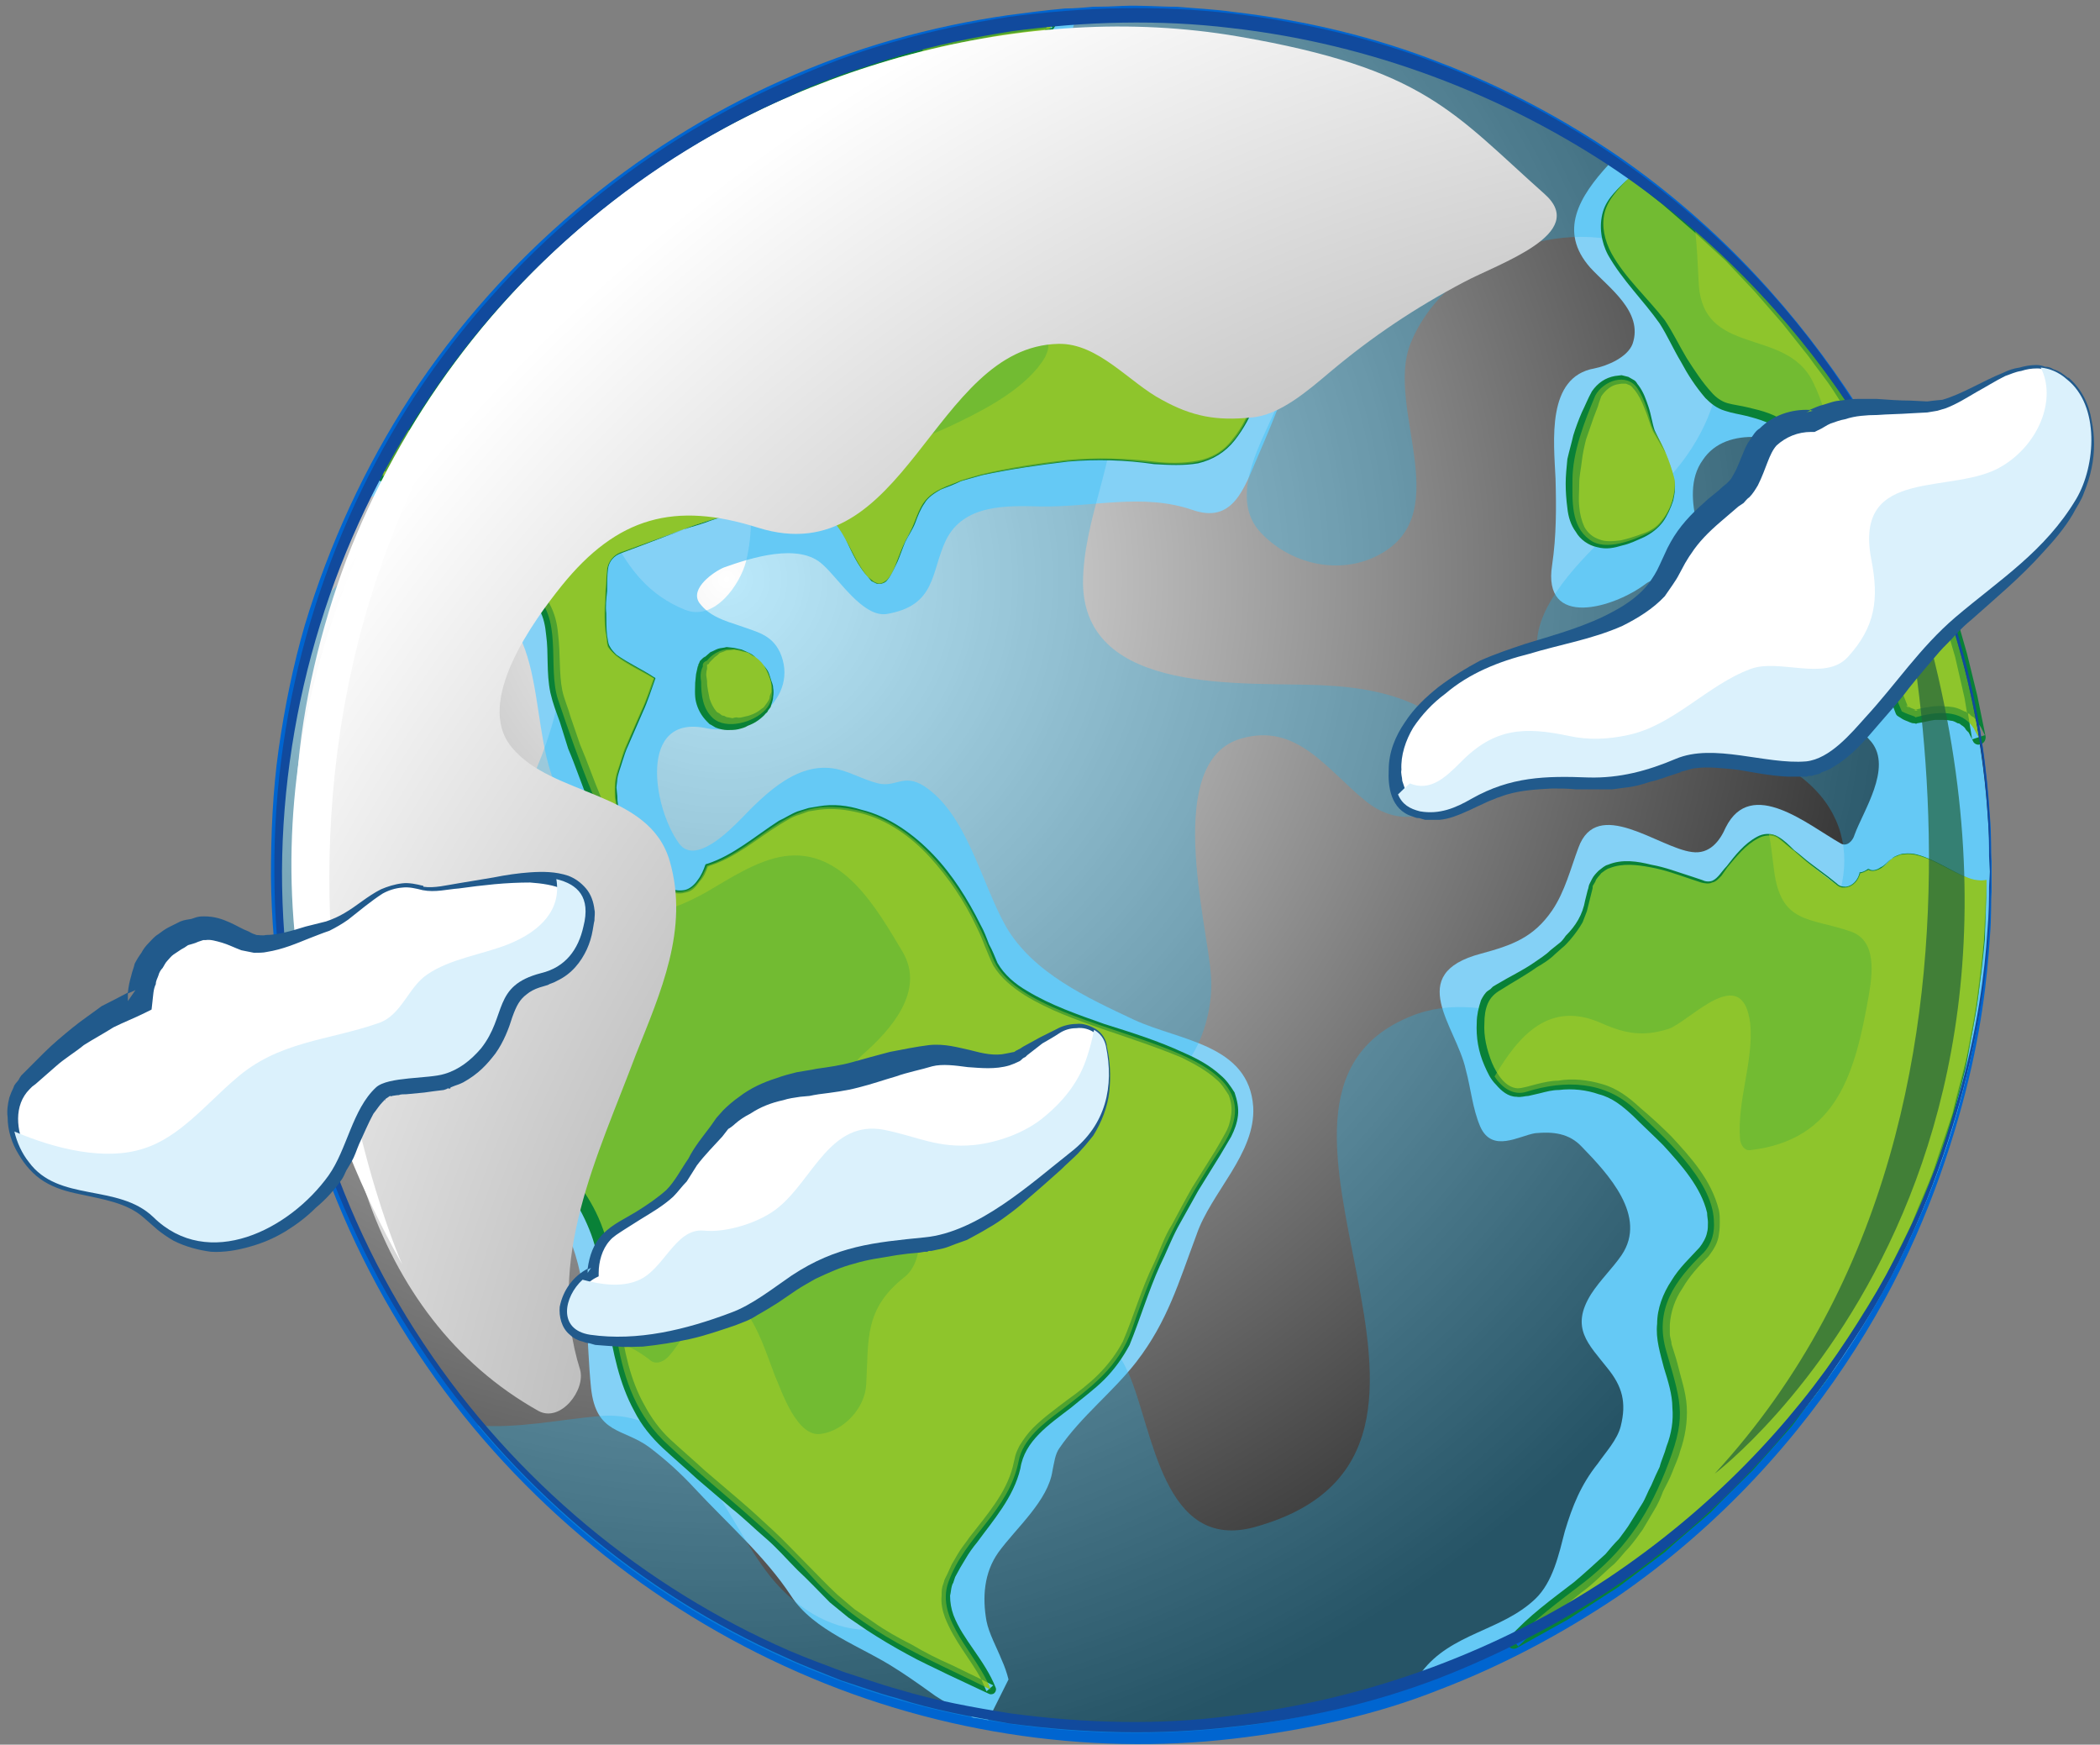 <svg xmlns="http://www.w3.org/2000/svg" version="1.2" viewBox="0 0 248 206" width="248" height="206"><rect x="0" y="0" width="248" height="206" fill="#808080" stroke="none"/><defs><linearGradient id="P" gradientUnits="userSpaceOnUse"/><radialGradient id="g1" cx="0" cy="0" r="1" href="#P" gradientTransform="matrix(143.686,0,0,143.686,86.072,68.623)"><stop stop-color="#fff"/><stop offset="1" stop-color="#2b2b2b"/></radialGradient><radialGradient id="g2" cx="0" cy="0" r="1" href="#P" gradientTransform="matrix(222.301,0,0,222.301,220.336,198.656)"><stop stop-color="#2b2b2b"/><stop offset="1" stop-color="#fff"/></radialGradient></defs><style>.a{fill:#00b0ef}.b{fill:#0065d0}.c{mix-blend-mode:multiply;fill:url(#g1)}.d{mix-blend-mode:multiply;fill:#84d1f6}.e{opacity:.3;mix-blend-mode:multiply;fill:#1cb6f0}.f{fill:#72bb32}.g{fill:#098137}.h{fill:#b8d424}.i{mix-blend-mode:screen;fill:url(#g2)}.j{mix-blend-mode:overlay;fill:#fff}.k{opacity:.7;mix-blend-mode:multiply;fill:#22613c}.l{mix-blend-mode:multiply;fill:#114a9d}.m{fill:#fff}.n{fill:#215a8c}.o{fill:#dbf1fc}</style><path class="a" d="m235 103.5c0 55.8-45.2 101.1-101 101.1-55.9 0-101.1-45.3-101.1-101.1 0-55.8 45.2-101.1 101.1-101.1 55.8 0 101 45.3 101 101.1z"/><path fill-rule="evenodd" class="b" d="m235.2 103.5q0 0 0 1.8c-0.1 1.2 0 3-0.2 5.3-0.3 4.7-1 11.5-3.3 19.9-2.3 8.4-6 18.5-12.6 28.8-6.5 10.2-15.8 20.8-28.2 29.3-6.3 4.2-13.3 8-20.9 10.9-7.5 3-15.8 4.8-24.4 5.8-17.2 2-35.9-0.7-53-8.6-17-7.8-32.4-20.6-43.3-37-10.9-16.3-17.1-36.2-17.3-56.2 0-5 0.2-10 0.9-15 0.7-4.9 1.7-9.9 3.1-14.7 2.9-9.6 7.1-18.7 12.5-27 10.9-16.6 26.5-29.6 43.8-37.3 8.6-3.9 17.7-6.4 26.7-7.7 2.3-0.3 4.5-0.6 6.8-0.8 1.1 0 2.2-0.1 3.3-0.2q1.7 0 3.4-0.1c2.3-0.1 4.4 0.1 6.5 0.1 2.3 0.2 4.5 0.3 6.6 0.6 8.6 1 16.9 3 24.5 6 7.6 2.9 14.6 6.7 20.8 10.9 12.5 8.6 21.7 19.2 28.3 29.4 6.6 10.3 10.2 20.4 12.5 28.8 2.3 8.4 3 15.2 3.3 19.9 0.2 2.3 0.1 4.1 0.2 5.3q0 1.8 0 1.8zm-0.3 0q0 0-0.1-1.8c0-1.2 0-3-0.2-5.3-0.4-4.6-1.2-11.4-3.5-19.8-1.1-4.2-2.8-8.7-5-13.4-2.1-4.8-4.9-9.7-8.2-14.7-6.7-9.9-16.2-19.8-28.6-27.9-12.2-8-27.4-13.9-44.1-15.8-2-0.3-4.1-0.4-6.3-0.5q-1.6-0.1-3.2-0.1h-1.6-1.6q-1.6 0-3.2 0.1c-1.1 0-2.2 0.1-3.3 0.2-2.1 0.1-4.3 0.5-6.5 0.7-4.3 0.7-8.7 1.6-13 2.9-2.2 0.5-4.3 1.3-6.5 2-2.1 0.9-4.2 1.6-6.3 2.6-16.8 7.3-32 19.7-42.7 35.7-10.8 16-17 35.4-17.2 55.1 0 4.9 0.3 9.8 0.9 14.7 0.8 4.9 1.7 9.7 3.1 14.4 2.8 9.4 7 18.4 12.4 26.5 10.8 16.2 26.2 28.8 43.2 36 2.1 1 4.3 1.7 6.4 2.5 2.2 0.7 4.3 1.5 6.5 2 4.3 1.2 8.8 2.1 13.1 2.7 2.2 0.2 4.4 0.5 6.6 0.6 1.1 0.1 2.1 0.2 3.2 0.2q1.7 0 3.3 0.1c2.2 0 4.3-0.1 6.4-0.1 2.2-0.2 4.3-0.3 6.3-0.6 16.8-2 31.9-8 44.2-16 12.3-8.1 21.8-18.1 28.5-28 3.4-5 6.1-9.9 8.2-14.7 2.2-4.7 3.9-9.2 5-13.4 2.4-8.4 3.1-15.2 3.5-19.8 0.2-2.3 0.2-4.1 0.2-5.3q0.1-1.8 0.1-1.8z"/><path class="c" d="m235 102.9c0 55.8-45.2 101-101 101-55.9 0-101.1-45.2-101.1-101 0-55.8 45.2-101.1 101.1-101.1 55.8 0 101 45.3 101 101.1z"/><path class="d" d="m110.4 200.2c1.1 0.7 2.2 1.4 3.4 2 0.4 0.2 0.7 0.4 1.1 0.6q0.9 0.1 1.8 0.3 1.2-2.4 2.4-4.8-0.3-1.2-0.8-2.3c-0.6-1.5-1.5-3.1-1.8-4.6-0.5-2.8-0.3-5.7 1.4-8.1 2.1-2.9 5.9-6.1 6.4-9.7 0.2-0.9 0.3-1.9 0.8-2.6 2.6-3.8 6.3-6.6 9.1-10.2 3.7-4.8 5-9.4 7.1-15 1.7-5 7-9.6 6.7-15.1-0.5-7.4-8.7-7.8-14.1-10.3-5.5-2.6-11.9-5.5-15.1-11-2.9-5.1-4.6-13.3-9.7-16.6-2.4-1.5-3.3 0.2-5.4-0.3-1.6-0.4-3-1.2-4.5-1.6-4.8-1.3-8.8 2.8-11.8 5.9-1.2 1.2-5.3 5.4-7.2 2.8-3.1-4.2-4.9-15.4 3.3-13.6 4.9 1 11-3.7 8.6-9-1-2.1-2.8-2.4-4.7-3.1-1.8-0.6-3.6-1.1-4.8-2.7-1.2-1.7 1.7-3.7 2.9-4.2 3.1-1.1 8.9-3 11.7-0.3 1.9 1.7 4.7 6.2 7.5 5.8 5.9-1 5.2-4.9 7-8.7 2.1-4.3 7.2-4.1 11.2-4 6.2 0.1 12-1.6 17.9 0.4 4.8 1.7 6.1-2.5 7.7-6.2 1-2.3 2-4.7 2.9-7.1 1-2.6 2.6-5.2 3-7.9 0.9-5.9-4.6-10.9-10.3-10.9-7 0-14 1.6-21 0.6-2.4-0.4-4.7-0.9-6.3-2.9-2.3-2.8-3.4-6.6-7.6-7.1-0.6-0.1-1-0.8-0.6-1.4 2.8-5 7.6-3.9 12.3-6 3.2-1.4 4.8-4.8 6-8.6-36.7 2.5-68 24.6-83.5 55.9 2.6 0.2 6.4 0.3 7.6 2.2 0.9 1.4 1.1 2.5 1.2 4.2 0.3 3.6 1.6 4.6 4.5 5.7 9 3.5 5 18.5 10.6 24.7 2.2 2.5 8.3 9.6 1.7 11.4-2.5 0.7-5.1 0.4-7.8 0.7-9.3 0.8-0.3 9.5 2.8 12.3 6.4 5.8 2.6 9.7-1.7 15.8-2.4 3.5 4 7.8 5.3 11.5 2 5.7 1.6 10.9 2.2 16.8 0.6 5.5 3.8 4.7 6.9 7q2.9 2.2 5.3 4.8c3.8 4.1 8.3 8 11.4 12.7 2.7 4.2 8.4 6 12.5 8.7 0.5 0.3 2.3 1.5 4.5 3.1z"/><path fill-rule="evenodd" class="d" d="m235 103.5c0 44.4-28.6 82.2-68.5 95.7 0.5-0.6 0.9-1.2 1.4-1.8 3.5-4.6 9.4-4.8 13.4-8.6 2.1-2 2.8-5.3 3.5-8 0.9-3 1.9-5.5 3.9-8 0.9-1.3 2.3-2.8 2.7-4.4 0.7-2.8 0.2-4.7-1.6-6.9-2.2-2.8-4.4-4.7-1.9-8.7 1.1-1.7 2.5-3 3.6-4.6 3.1-4.6-1.6-9.6-4.7-12.8-1.5-1.6-3.4-1.8-5.5-1.6-1.9 0.3-5.1 2.4-6.5-0.8-0.9-2.1-1.1-4.5-1.7-6.7-1.1-5.1-7.3-11.3 1.8-13.7 3.7-1 6.2-1.9 8.4-5.1 1.5-2.2 2.2-5 3.1-7.4 2.2-6.1 9.5 0 13.4 0.5 2.1 0.3 3.3-1.3 4-2.9 3-6 9.7-0.3 13.6 1.9 0.7 0.4 1.4-0.3 1.6-1 1-2.8 4.5-7.9 2-11-1.4-1.6-2.2-2.3-4.2-2.7-4.9-1-2.1-4.9-4.1-7.1-2.3-2.6-4.8-2-7.9-1.1-3.3 1-7.5 2.8-7.8-2.4-0.1-2-0.3-3.6-1.2-5.4-0.3-0.6-1-0.3-1.4 0-3.8 2.9-12.3 5.4-11.1-2.2 0.5-3.4 0.5-6.7 0.4-10.2-0.2-4.4-1.1-12 4.6-13 1.5-0.3 3.9-1.3 4.5-2.9 1.3-3.8-2.8-6.6-5-9-3.8-4.3-1.3-8.4 2.2-12.2 27.2 18.1 45 49 45 84.1zm-26.9-50.8c0.2-0.5 0-1.1-0.7-1.1-2.5-0.1-4.9 0.6-6.3 2.7-1.6 2.2-1.3 5.1-0.7 7.6 0.2 0.7 1 0.5 1.5 0.2 2.7-2.1 5-5.4 6.2-8.6 0.1-0.2 0.1-0.5 0-0.8z"/><path class="e" d="m80.9 72c-8.5-3.4-9.4-12.5-13.8-19.4-3.5-5.6-8.3-8.9-13.5-10.3-3 3.9-5.8 8.1-8.2 12.5 10.7-0.7 20.6 4.4 21.3 18.1 0.5 9.3-2.5 17.3-7.1 25.4-5.2 9.2-13.7 20.3-13.8 31.4 0 5.5 4.3 19.8 12.7 14.8 3.8-2.3 6.6-5.7 9.9-8.6 2.8-2.5 10.5-8.3 13.9-3.4 5 7.2-0.9 17 5.7 24.4 12 13.4 20.1-7 24.6-15.8 2.5-5 6.1-11.1 12.1-12.5 2.9-0.7 5.4-0.7 8.3-0.2 7.3 1.4 10.5-7.8 10-13.3-0.4-6-5.7-25.3 3.6-27.9 6.6-1.9 10.1 3.7 14.7 7.4 7.8 6.3 16.8-5.1 7.7-10.4-4-2.4-8.5-3.1-13.1-3.3-8.8-0.4-27.8 1.3-28-12 0-7.5 3.9-14.4 3.8-21.9-0.1-14.8-11.8-4.1-17.8 0.8-4.2 3.5-9.6 6.1-14.4 2-2-1.7-2.9-4.7-4.2-6.9-0.7-1.4-1.7-3.7-3.1-4.5-5.3-2.9-5.5 5.9-5.3 7.9 0.4 6.9 2.9 13.2 1.2 20-0.7 2.7-3.7 7.1-7.2 5.7z"/><path class="e" d="m47.9 94.9c4.1-6 8.4-13.4 5.6-20.9-3.1-8.6-10.1-9.8-15.1-3.3-3.6 10.3-5.5 21.3-5.5 32.8 0 5.7 0.5 11.2 1.4 16.6 2.4-9.9 7.8-16.9 13.6-25.2z"/><path class="e" d="m134 2.4c-14.6 0-28.4 3.1-40.9 8.7 2.9 10 8.2 18.4 21 16.8 10.6-1.3 19.7-8.2 30.6-4.8 6.5 2 9.2 8.1 9.1 14.3 0 4.1-1.9 8.2-3.6 11.9-1.6 3.6-5 9.7-1.3 13.6 3.2 3.4 8.4 4.9 12.9 3.1 10.9-4.5 1.6-17.7 4.8-25.5 4.3-10.6 19.6-16 29.4-10.1 11 6.6 8 19.6-0.2 27.3-6.2 5.8-22.7 18.1-9 25.4 6.6 3.5 13.9 3.2 20.7 5.8 11.7 4.5 13.3 14.9 5.5 24.1-4.5 5.3-11 8.3-17.7 9.4-9.6 1.6-19.2-6.3-28.7-2.4-24.4 9.9 13.6 51.4-18.4 60.3-10.9 3-12-11.5-14.9-18.1-4.9-10.8-12-2.2-14.7 5-2.2 5.7-3.5 11.6-5.9 17.2-4.7 11.4-15.9 9.7-22.3 1-5.2-7-9.1-19.1-19.6-18.2-4.6 0.4-9.7 1.5-14.4 1.1 18.5 22.2 46.4 36.3 77.6 36.3 55.8 0 101-45.3 101-101.1 0-55.8-45.2-101.1-101-101.1z"/><path class="f" d="m96.3 60.3c2.7 0.6 3.7 3.9 4.9 6 3.7 6.3 4.5-0.4 6-3 1.5-2.4 1.1-4.3 4.1-5.6 2.9-1.4 6.1-2 9.4-2.5 4.4-0.7 8.4-1.3 12.9-0.8 7 0.7 11.4 1.4 14.5-6.9 1.6-4.1 4.5-12.3-2.2-14.1-4.7-1.2-8.6-0.4-13.2 0.6-4.5 0.9-8.4 1.1-12.9-0.1-3.4-1-5.6-4.4-9.2-5.6-2.5-0.8-6.1-1.6-8-3.6-4.2-4.4 1.4-9.4 5.1-11.7 1.3-0.8 3.4-1 4.9-1.2 5.4-0.6 8-3.3 10.6-7.3q0.6-0.8 1.1-1.6c-34.5 3.3-63.9 23.9-79.5 53 0.5 0.4 1.1 0.7 1.9 0.7q0.9-0.1 1.7 0c1.1 0.3 2.8 0.7 3.4 1.9 1.7 3.4 1.7 9.7 7 10.2 1.4 0.1 2.8 0.3 4 1.2 3.8 2.8 1.8 8.8 3.1 12.7 2.5 7.4 5.2 14.8 9.2 21.5 0.6 0.9 0.1 2.2-0.8 2.7-3.6 1.5-7.3 1.5-11 2.5-7.8 1.9 4.7 9.6 6.2 11.3 6.1 7.2-0.3 11.2-5.1 16.1 3.6 3.4 6.1 6.8 7 12 1.5 7.8 1.2 16.2 7.6 22 5.7 5.3 11.7 9.7 17 15.6 6 6.6 13.4 9.4 21 13.2-1.5-4.1-6.6-8.2-5-12.7 2-5.5 7.1-8.3 8.3-14.3 0.5-2.6 3-4.5 4.9-5.9 3.6-2.8 6.9-5.1 8.5-9.7 2.8-8.3 5.8-14.3 10.6-21.5 8.9-13.5-23.3-12.2-27.1-22.4-3.1-8.1-9.7-18.1-19.8-17.7-5.3 0.2-8.8 5.4-13.9 6.9-0.6 1.5-1.4 2.7-2.5 3-2.3 0.7-3.7-2-4.8-3.5-2.1-3-4.2-6.4-3.3-10.2 1-4 3.2-7.5 4.4-11.4-1.7-1.2-5.2-2.6-5.5-4-0.6-2.9-0.2-5.8-0.1-8.8 0.1-0.9 0.7-1.7 1.5-2 6.9-2.4 15.6-6.8 23.1-5z"/><path fill-rule="evenodd" class="g" d="m96.3 60.3l-2.6-0.4c-0.9 0-1.8 0.1-2.7 0.1-0.9 0-1.7 0.2-2.6 0.3-0.9 0.2-1.7 0.4-2.6 0.6-0.8 0.2-1.7 0.5-2.5 0.8-0.8 0.3-1.7 0.5-2.5 0.8l-5 1.9-2.4 0.9c-0.9 0.3-1.5 1-1.6 1.9-0.1 0.8-0.1 1.7-0.1 2.6-0.1 0.9-0.2 1.8-0.1 2.6 0 0.9 0 1.8 0.1 2.7 0.1 0.4 0.1 0.9 0.3 1.2 0.2 0.4 0.5 0.7 0.8 1 1.4 1 3 1.7 4.5 2.7 0.1 0 0.1 0.1 0.1 0.1-0.5 1.4-0.9 2.7-1.5 4l-1.7 3.9c-0.3 0.6-0.5 1.3-0.7 1.9-0.2 0.7-0.5 1.4-0.6 2.1 0 0.3-0.1 0.7-0.1 1l0.1 1c0 0.7 0.1 1.4 0.4 2.1 0.2 0.6 0.5 1.3 0.8 1.9 0.3 0.6 0.6 1.2 1 1.8 0.4 0.6 0.8 1.2 1.2 1.7 0.4 0.6 0.8 1.2 1.2 1.8 0.4 0.5 0.9 1.1 1.4 1.5 0.6 0.3 1.2 0.4 1.9 0.3 0.6-0.1 1.2-0.6 1.6-1.2 0.4-0.5 0.7-1.2 0.9-1.8 0.1-0.1 0.1-0.1 0.2-0.1 3.1-1 5.7-3.3 8.5-5.1 0.7-0.3 1.4-0.8 2.2-1.1l1.3-0.4 1.2-0.2c1.7-0.3 3.4-0.1 5 0.4 3.3 0.8 6.2 2.9 8.5 5.3 2.3 2.4 4.1 5.3 5.6 8.3 0.4 0.7 0.7 1.5 1 2.3 0.4 0.7 0.7 1.5 1 2.2 0.8 1.4 2.1 2.5 3.5 3.3 2.8 1.7 6 2.8 9.1 3.9 3.2 1 6.4 2 9.4 3.4 1.6 0.7 3.1 1.5 4.4 2.7 0.6 0.5 1.1 1.2 1.6 2 0.3 0.9 0.5 1.8 0.4 2.7-0.1 0.9-0.4 1.7-0.8 2.5-0.4 0.7-0.9 1.5-1.3 2.2l-2.6 4.2c-0.8 1.4-1.6 2.9-2.4 4.3-0.8 1.5-1.4 3.1-2.1 4.5-1.4 3.1-2.3 6.2-3.6 9.4-0.8 1.5-1.8 2.9-3 4.1-1.2 1.2-2.6 2.2-3.9 3.3-2.6 2-5.5 3.9-6 7.2-0.8 3.4-3.2 6.1-5.1 8.7-0.5 0.6-1 1.3-1.4 2l-0.6 1-0.6 1.1-0.2 0.6c0 0.1-0.1 0.2-0.1 0.2l-0.1 0.3c-0.1 0.4-0.1 0.7-0.2 1.1q0 1.2 0.4 2.3c1.1 2.9 3.7 5.3 5 8.6 0.1 0.3-0.1 0.6-0.3 0.7q-0.3 0.1-0.5 0l-4.9-2.3c-1.6-0.8-3.2-1.5-4.8-2.4q-2.4-1.3-4.7-2.8c-0.7-0.5-1.5-1-2.2-1.5l-2.2-1.8c-1.2-1.2-2.5-2.6-3.8-3.8-1.3-1.3-2.4-2.6-3.8-3.8-1.3-1.1-2.6-2.4-4-3.5l-4.1-3.5c-1.3-1.2-2.7-2.4-4-3.6-1.4-1.3-2.6-2.8-3.4-4.4-1.8-3.3-2.5-7-3.1-10.5l-0.8-5.4c-0.3-1.7-0.6-3.4-1.2-5-0.6-1.6-1.4-3.2-2.4-4.6q-1.6-2-3.6-3.8c-0.3-0.3-0.3-0.8 0-1.1 1.6-1.7 3.4-3.2 4.8-4.8 1.5-1.6 2.7-3.5 2.6-5.5-0.1-0.9-0.4-1.9-1-2.8q-0.3-0.6-0.8-1.3l-0.6-0.7c-0.1-0.1-0.2-0.3-0.4-0.4-1.8-1.4-3.7-2.8-5.3-4.4-0.9-0.8-1.7-1.6-2.4-2.7-0.4-0.5-0.7-1.1-0.8-1.9-0.1-0.8 0.4-1.8 1-2.2 1.2-1 2.4-1 3.5-1.3q1.7-0.3 3.4-0.6c1.1-0.2 2.2-0.4 3.2-0.6 0.6-0.1 1.1-0.4 1.6-0.5l0.8-0.3 0.4-0.1c0.1-0.1 0.2-0.1 0.2-0.1 0.3-0.2 0.5-0.6 0.6-0.9 0-0.1 0-0.2 0-0.2-0.1-0.1 0-0.1-0.1-0.2v-0.2q0 0 0 0h-0.1q0 0 0.1 0h-0.1q0-0.1 0 0v-0.1l-0.2-0.4-1.6-3c-1.2-2-2-4.2-3-6.2-0.9-2.1-1.6-4.3-2.5-6.4l-1-3.2c-0.4-1.1-0.8-2.1-1.1-3.4-0.5-2.4-0.2-4.7-0.5-6.8-0.1-1.1-0.3-2.1-0.8-3-0.4-0.9-1.2-1.6-2.1-2-0.9-0.4-2-0.5-3.1-0.7-1.3-0.1-2.5-0.7-3.4-1.6-1.8-1.9-2.3-4.3-3-6.4-0.2-0.5-0.3-1.1-0.5-1.6q-0.1-0.3-0.3-0.7c-0.1-0.3-0.2-0.4-0.3-0.6-0.6-0.6-1.7-0.9-2.8-1.2h0.1-1.5-0.1-0.6c-0.2-0.1-0.4-0.1-0.6-0.2-0.2 0-0.4-0.2-0.6-0.2q-0.3-0.2-0.5-0.4c-0.3-0.2-0.3-0.5-0.2-0.8l3.2-5.4 3.4-5.2 3.8-5 4.1-4.8c1.4-1.4 2.8-3 4.3-4.4 1.6-1.4 3.1-2.9 4.6-4.3 1.7-1.3 3.3-2.6 4.9-3.9 1.7-1.2 3.4-2.4 5.1-3.6 1.8-1.1 3.5-2.2 5.3-3.3 1.9-1 3.7-2 5.5-2.9 1.9-0.9 3.8-1.9 5.7-2.7 1.9-0.7 3.8-1.5 5.8-2.2 2-0.7 3.9-1.4 6-1.9 2-0.5 4-1.1 6-1.6l6.1-1.1 6.2-0.8c0.3 0 0.4 0.1 0.5 0.3q0 0.2-0.1 0.3c-0.9 1.4-1.9 2.9-3 4.3-1.1 1.3-2.4 2.5-4 3.3-1.5 0.9-3.3 1.3-5 1.5q-1.3 0.1-2.5 0.3l-1.2 0.3c-0.3 0.2-0.8 0.3-1.1 0.5-1.4 0.9-2.8 2-3.9 3.2-1.2 1.2-2.2 2.6-2.4 4.2-0.3 1.6 0.6 3.2 1.9 4.2 1.2 1.1 2.8 1.7 4.4 2.2 1.6 0.6 3.3 0.9 4.8 1.9 1.6 0.9 2.8 2.1 4.2 3 1.3 1 2.9 1.7 4.6 2 1.6 0.4 3.3 0.4 5 0.5 3.4-0.1 6.7-0.9 10.1-1.5 3.4-0.5 7-0.7 10.3 0.5 0.8 0.3 1.5 0.9 2.1 1.5 0.6 0.7 1 1.5 1.2 2.4 0.3 1.7 0.1 3.5-0.3 5.2-0.3 1.6-0.9 3.3-1.5 4.9-0.6 1.6-1.4 3.1-2.5 4.5-1.1 1.4-2.6 2.3-4.3 2.7-1.7 0.3-3.5 0.2-5.2 0.1-3.4-0.5-6.8-0.6-10.2-0.3-3.4 0.4-6.8 0.9-10.1 1.6l-2.5 0.7c-0.8 0.4-1.6 0.7-2.4 1-0.7 0.4-1.5 0.9-1.9 1.6-0.5 0.7-0.8 1.5-1.1 2.3-0.3 0.8-0.8 1.5-1.2 2.3-0.3 0.7-0.6 1.6-0.9 2.3-0.4 0.8-0.7 1.6-1.3 2.3-0.3 0.3-0.8 0.4-1.2 0.3-0.2-0.1-0.4-0.2-0.6-0.3l-0.4-0.5c-1.2-1.3-1.9-2.9-2.6-4.4-0.8-1.5-1.9-3-3.6-3.4zm-21.8 44.2c0 0.1 0 0 0 0zm-0.1 0q0 0 0 0zm21.9-44.2c1.7 0.4 2.8 1.9 3.6 3.4 0.8 1.5 1.5 3.1 2.6 4.4l0.5 0.4q0.2 0.2 0.5 0.3c0.4 0.2 0.8 0 1.2-0.3 0.6-0.6 0.9-1.4 1.2-2.2 0.3-0.8 0.6-1.6 1-2.4 0.4-0.7 0.8-1.5 1.1-2.3 0.3-0.8 0.6-1.6 1.1-2.3 0.5-0.7 1.2-1.2 2-1.6 0.8-0.4 1.6-0.6 2.4-1l2.4-0.7c3.4-0.8 6.8-1.3 10.2-1.7 3.4-0.3 6.9-0.2 10.2 0.2 1.7 0.2 3.5 0.2 5.1-0.1 1.7-0.3 3.2-1.2 4.2-2.6 1.1-1.3 1.8-2.9 2.4-4.4 0.6-1.6 1.2-3.3 1.5-4.9 0.4-1.7 0.6-3.4 0.2-5-0.3-1.7-1.5-3.1-3.1-3.6-3.2-1.1-6.7-1-10-0.4-3.4 0.5-6.7 1.4-10.2 1.5-1.7-0.1-3.4-0.1-5.1-0.5-1.7-0.2-3.4-1-4.8-2-1.4-1-2.7-2.2-4.2-3-1.4-0.9-3.1-1.3-4.7-1.8-1.6-0.6-3.3-1.2-4.7-2.3-0.3-0.3-0.6-0.6-0.9-1-0.3-0.3-0.5-0.7-0.7-1.1-0.4-0.8-0.6-1.8-0.5-2.7 0.3-1.8 1.4-3.3 2.6-4.6 1.2-1.2 2.6-2.3 4-3.3 0.5-0.2 0.8-0.3 1.2-0.5l1.3-0.4q1.3-0.2 2.6-0.3c1.7-0.3 3.3-0.6 4.8-1.4 1.4-0.8 2.7-1.9 3.7-3.2 0.9-1.1 1.7-2.3 2.5-3.5l-5.3 0.7-6.1 1.2c-2 0.4-4 1-6 1.5-2 0.6-3.9 1.3-5.9 1.9-2 0.7-3.8 1.5-5.7 2.3-2 0.8-3.8 1.7-5.7 2.6-1.8 0.9-3.6 2-5.4 3-1.8 1-3.5 2.2-5.2 3.3-1.7 1.1-3.4 2.4-5 3.6-1.7 1.2-3.2 2.6-4.8 3.9-1.6 1.3-3.1 2.8-4.6 4.2l-4.3 4.4-4 4.7-3.7 5-3.4 5.1-2.8 4.9q0.2 0.1 0.3 0.1c0.1 0 0.3 0.1 0.4 0.1h0.4l1.7 0.1h0.1c1.1 0.3 2.4 0.5 3.4 1.6 0.2 0.2 0.5 0.6 0.6 0.9q0.2 0.3 0.3 0.8c0.2 0.6 0.4 1.1 0.5 1.6 0.7 2.2 1.3 4.4 2.7 5.9 0.7 0.7 1.6 1.1 2.7 1.2 1 0.1 2.3 0.2 3.4 0.7l0.9 0.5 0.2 0.1c0.2 0.1 0.1 0.1 0.2 0.2l0.3 0.3c0.5 0.4 0.9 1 1.2 1.5 0.6 1.1 0.9 2.3 1 3.5 0.3 2.4 0.1 4.7 0.5 6.7 0.2 1 0.7 2.1 1 3.2l1.1 3.2c0.9 2.1 1.6 4.2 2.5 6.3 1 2 1.8 4.1 2.9 6.1l1.6 2.9 0.2 0.4 0.2 0.3 0.1 0.2c0 0 0.1 0.4 0.1 0.6 0 0.2 0 0.4 0 0.6-0.1 0.8-0.5 1.5-1.2 2l-0.3 0.1c-0.2 0.1-0.1 0.1-0.2 0.1l-0.4 0.2-0.8 0.3c-0.6 0.1-1.1 0.4-1.7 0.5-1.1 0.2-2.3 0.5-3.4 0.7-1.2 0.2-2.3 0.4-3.3 0.6-1.1 0.2-2.3 0.4-2.9 0.9-0.3 0.3-0.4 0.5-0.3 0.8 0 0.4 0.2 0.8 0.5 1.2 0.5 0.9 1.3 1.6 2.1 2.4 1.6 1.5 3.4 2.8 5.2 4.3 0.2 0.2 0.5 0.4 0.7 0.7l0.6 0.7c0.3 0.4 0.6 0.9 1 1.5 0.6 1.1 1 2.3 1.1 3.6 0.1 1.3-0.3 2.6-0.9 3.6-0.6 1.1-1.3 2.1-2.1 3-1.4 1.5-2.9 2.8-4.3 4.2q1.6 1.6 3.1 3.5c1.1 1.5 2 3.2 2.6 4.9 0.7 1.8 1 3.7 1.3 5.4l0.7 5.4c0.5 3.5 1.2 7 2.9 10 0.8 1.5 1.8 2.9 3.1 4.1 1.3 1.2 2.7 2.4 4 3.6l4.1 3.5c1.3 1.1 2.7 2.4 4 3.6 1.3 1.2 2.5 2.5 3.8 3.8 1.3 1.3 2.5 2.6 3.8 3.8l2 1.7c0.7 0.5 1.5 1 2.2 1.5 1.4 1 3 1.9 4.6 2.7 1.5 0.9 3.1 1.7 4.7 2.4l3.5 1.7c-1.3-2.4-3.2-4.5-4.3-7.3-0.3-0.8-0.5-1.7-0.4-2.6 0-0.5 0-0.9 0.2-1.4l0.1-0.3c0-0.2 0.1-0.2 0.1-0.3l0.3-0.6 0.5-1.1 0.7-1.2c0.4-0.7 1-1.4 1.4-2 2.1-2.7 4.3-5.2 5.1-8.3l0.3-1.3c0.1-0.4 0.3-0.8 0.5-1.2 0.5-0.8 1-1.5 1.6-2.1 1.2-1.2 2.6-2.2 3.9-3.2 1.4-1 2.7-2 3.8-3.1q1.8-1.8 2.9-3.9c1.3-3 2.2-6.3 3.7-9.3 0.7-1.5 1.2-3.1 2.1-4.5 0.8-1.5 1.6-3 2.4-4.4l2.7-4.3q0.6-1 1.2-2.1c0.4-0.7 0.6-1.4 0.7-2.2 0.1-0.8 0-1.5-0.3-2.3-0.4-0.6-0.8-1.3-1.4-1.8-1.2-1.1-2.7-1.9-4.1-2.6-3.1-1.3-6.2-2.3-9.4-3.4-3.1-1.1-6.3-2.2-9.2-4-1.4-0.9-2.8-2-3.7-3.5-0.4-0.8-0.7-1.6-1-2.3-0.3-0.8-0.6-1.5-1-2.3-1.4-3-3.3-5.8-5.5-8.2-2.2-2.4-5-4.4-8.2-5.2-1.6-0.4-3.2-0.6-4.8-0.4l-1.3 0.2-1.1 0.4c-0.8 0.2-1.5 0.7-2.2 1.1-2.8 1.7-5.3 4-8.6 5-0.2 0.6-0.5 1.3-1 1.8-0.4 0.6-0.9 1.2-1.7 1.3-0.7 0.2-1.5 0.1-2.1-0.4-0.6-0.4-1.1-0.9-1.5-1.5-0.5-0.6-0.8-1.2-1.2-1.8q-0.7-0.8-1.2-1.7c-0.4-0.6-0.7-1.3-1.1-1.9-0.3-0.6-0.6-1.3-0.8-1.9-0.2-0.7-0.3-1.4-0.4-2.1v-1.1c0-0.4 0-0.7 0.1-1.1 0.1-0.7 0.4-1.3 0.6-2 0.2-0.7 0.4-1.4 0.7-2l1.7-3.9c0.6-1.2 1-2.6 1.5-3.9-1.5-0.9-3.1-1.6-4.5-2.7-0.3-0.3-0.6-0.6-0.9-1-0.2-0.5-0.1-0.9-0.2-1.3-0.2-0.9-0.2-1.8-0.2-2.7 0-0.9 0.1-1.7 0.1-2.6 0.1-0.9 0.1-1.8 0.2-2.6 0.1-0.9 0.8-1.7 1.6-2l2.5-0.9 5-1.8c0.8-0.4 1.6-0.6 2.5-0.9q1.2-0.4 2.5-0.7c0.9-0.2 1.7-0.5 2.6-0.6 0.9-0.1 1.7-0.3 2.6-0.3 0.9-0.1 1.8-0.1 2.7-0.1zm27.2-56.9l0.8-0.1-0.4-0.6q-0.2 0.4-0.4 0.7zm-77.9 52.3q-0.2-0.1-0.4-0.2l0.1 0.7zm19.9 81q-0.3-0.3-0.6-0.5v1.1q0.3-0.3 0.6-0.6zm50.4 61.6q0.3 0.7 0.6 1.4l0.8-0.7zm-32.2-96q0 0 0 0l-0.1 0.1q0-0.1 0.1-0.1zm-6.5-22.1q0 0 0 0v-0.1q0 0 0 0.1z"/><path class="f" d="m232.3 103.6c-2.7-0.9-6.9-4.7-9.5-1.6-0.4 0.4-1.5 1.1-2.1 0.7-0.3 0.1-0.5 0.2-0.7 0.3-0.1 0-0.2 0.1-0.3 0.1q-0.1 0.2-0.2 0.4c-0.3 0.9-1.5 1.6-2.4 1.1-2.5-1.7-4.5-3.6-6.8-5.5-2.7-2.3-6 2.9-7.5 4.6-0.3 0.4-1 0.6-1.5 0.5-4.2-1.3-12.6-5.1-13.7 1.5-0.5 2.8-1.2 3.8-3.2 5.9-2 2.1-5.5 3.7-8 5.4-3.4 2.1-0.9 13.4 3.9 11.9 4.5-1.4 9.2-1.3 12.8 2.1 3.2 3.1 9.1 8.2 9.3 13.1 0.1 1.4-0.2 2.7-1.2 3.8-3.4 3.3-5.9 6.7-4.4 11.7 1.9 6.5 2.4 7.8-0.2 14.3-2.2 5.4-4.9 9.3-9.5 12.9-3 2.3-6 4.5-8.4 7.1 33-16.5 55.7-50.6 55.9-90q-1.1 0.2-2.3-0.3z"/><path fill-rule="evenodd" class="g" d="m234.4 110.9c-0.2 2.3-0.5 4.6-0.8 6.9-0.3 2.3-0.8 4.6-1.2 6.9-0.4 2.3-1.1 4.5-1.6 6.7-0.6 2.3-1.5 4.5-2.2 6.7-0.7 2.2-1.7 4.3-2.5 6.5-0.9 2.1-2 4.2-3 6.3-1.1 2-2.3 4-3.5 6.1-1.2 1.9-2.5 3.8-3.8 5.8-1.4 1.9-2.8 3.7-4.2 5.6-1.5 1.7-3.1 3.5-4.6 5.2-1.7 1.7-3.4 3.3-5 5-1.7 1.5-3.6 3-5.3 4.6l-5.6 4.2-5.9 3.8-6.1 3.4c-0.4 0.2-0.8 0-1-0.3-0.2-0.3-0.1-0.6 0.1-0.9 2.3-2.6 5.1-4.6 7.7-6.6 1.3-1.1 2.5-2.2 3.7-3.3 0.5-0.6 1-1.2 1.6-1.8 0.5-0.7 1-1.3 1.4-2l1.3-2.1c0.4-0.6 0.7-1.5 1.1-2.2 0.3-0.7 0.7-1.6 1-2.2 0.2-0.8 0.6-1.6 0.8-2.4q0.9-2.3 0.7-4.6c0-1.5-0.5-3.1-1-4.7-0.4-1.6-1-3.4-0.8-5.2 0-1.8 0.7-3.6 1.7-5.1 0.9-1.5 2.2-2.7 3.3-3.9 0.4-0.5 0.8-1.2 0.9-1.8 0.1-0.3 0.1-0.8 0.1-1.2 0-0.3-0.1-0.7-0.1-1.1-0.7-3-3-5.6-5.2-8-1.2-1.2-2.4-2.3-3.6-3.5-1.2-1.1-2.4-2.1-4-2.5-1.4-0.5-3.1-0.7-4.7-0.5-0.8 0-1.5 0.2-2.3 0.4l-1.3 0.3c-0.4 0-0.9 0.2-1.4 0.1-1 0-1.8-0.7-2.4-1.4-0.7-0.7-1-1.4-1.4-2.3-0.7-1.6-1-3.3-0.9-5.1 0-0.8 0.2-1.7 0.5-2.6 0.2-0.4 0.5-0.9 0.8-1.1l0.3-0.2 0.2-0.2 0.1-0.1 0.5-0.3c1.5-0.9 3-1.6 4.3-2.5 0.7-0.5 1.4-0.9 2-1.5l1-0.8c0.3-0.2 0.6-0.6 0.8-0.9 1.2-1.2 2-2.5 2.3-4.2 0.1-0.4 0.2-0.8 0.3-1.2 0.1-0.2 0.1-0.5 0.2-0.7l0.3-0.6c0.2-0.4 0.5-0.7 0.8-1 0.4-0.3 0.7-0.6 1.1-0.7 1.7-0.7 3.5-0.4 5.1 0 1.7 0.3 3.2 0.9 4.8 1.4l1.2 0.4q0.6 0.3 1.2 0.1c0.7-0.3 1.1-1.1 1.7-1.7 1-1.3 2.1-2.7 3.6-3.5 0.7-0.4 1.7-0.5 2.5 0 0.7 0.4 1.3 1 1.9 1.6 0.7 0.5 1.3 1.1 2 1.6l2 1.5 1 0.8c0.3 0.3 0.6 0.4 1.1 0.4 0.8-0.1 1.4-0.8 1.6-1.6q0-0.1 0-0.1c0.4 0 0.7-0.2 1-0.4q0 0 0.1 0c0.4 0.3 1 0.1 1.4-0.2 0.5-0.2 0.8-0.7 1.3-1 0.2-0.2 0.4-0.3 0.7-0.4 0.2-0.1 0.5-0.2 0.7-0.2q0.9-0.1 1.6 0.1c2.2 0.6 3.9 1.9 5.9 2.7-2-0.7-3.8-2.1-5.9-2.6q-0.7-0.2-1.5-0.1c-0.3 0-0.6 0-0.8 0.2-0.3 0-0.5 0.2-0.7 0.3-0.4 0.3-0.8 0.8-1.2 1.1-0.5 0.3-1.1 0.5-1.6 0.2h0.1c-0.4 0.2-0.7 0.4-1 0.4-0.2 0.8-0.8 1.6-1.7 1.7-0.5 0.1-0.9-0.1-1.2-0.4l-1-0.8-2-1.5c-0.7-0.5-1.3-1.1-1.9-1.6-0.7-0.5-1.3-1.1-2-1.6-0.7-0.4-1.6-0.3-2.3 0.1-1.5 0.8-2.5 2.1-3.6 3.4l-0.7 1c-0.3 0.3-0.6 0.7-1.1 0.8-0.4 0.2-0.9 0.1-1.3 0l-1.2-0.4c-1.5-0.5-3.1-1.1-4.8-1.4-1.6-0.3-3.3-0.5-4.8 0.1-0.4 0.1-0.7 0.4-1 0.6-0.2 0.3-0.6 0.6-0.7 1l-0.3 0.5q0 0.3-0.1 0.6c-0.1 0.4-0.2 0.8-0.3 1.2-0.1 0.4-0.2 0.8-0.3 1.2l-0.5 1.3c-0.4 0.7-0.9 1.4-1.5 2.1-0.3 0.3-0.5 0.6-0.9 0.9l-0.9 0.8c-0.6 0.6-1.4 1.1-2.1 1.5-1.4 1-2.9 1.8-4.3 2.7-0.7 0.4-1.2 0.9-1.5 1.6-0.3 0.7-0.4 1.5-0.4 2.3-0.1 1.6 0.3 3.2 0.9 4.7 0.6 1.4 1.6 2.9 3 3 0.6 0 1.5-0.3 2.3-0.5 0.8-0.2 1.7-0.4 2.5-0.4 1.7-0.3 3.5-0.1 5.2 0.4 1.8 0.5 3.2 1.6 4.5 2.8 1.3 1.1 2.5 2.2 3.7 3.4 2.3 2.5 4.7 5.1 5.6 8.7 0.1 0.5 0.1 0.9 0.1 1.4 0 0.4 0 0.8-0.1 1.4-0.1 1-0.6 1.8-1.2 2.6-1.2 1.2-2.3 2.4-3.1 3.8-0.9 1.3-1.4 2.8-1.5 4.3v1.1c0 0.4 0.2 0.8 0.2 1.2 0.2 0.7 0.5 1.5 0.7 2.3 0.4 1.7 1 3.3 1.1 5.1 0.1 1.8-0.2 3.6-0.8 5.3-0.2 0.8-0.6 1.6-0.9 2.4-0.3 0.8-0.7 1.5-1.1 2.3-0.3 0.8-0.6 1.5-1.1 2.3l-1.3 2.2c-0.5 0.7-1 1.4-1.6 2.1-0.6 0.6-1.1 1.3-1.7 1.9-1.3 1.1-2.5 2.4-3.9 3.4q-1.5 1.2-3 2.4l0.7-0.4 5.9-3.7 5.6-4.1c1.7-1.5 3.5-2.9 5.3-4.4 1.6-1.7 3.3-3.2 5-4.8 1.5-1.8 3.1-3.4 4.6-5.2 1.5-1.8 3-3.6 4.3-5.4 1.3-1.9 2.7-3.8 3.9-5.8 1.2-2 2.5-3.9 3.6-5.9 1-2.1 2.1-4.2 3.1-6.3 0.8-2.1 1.8-4.2 2.6-6.4 0.7-2.2 1.5-4.4 2.2-6.6 0.5-2.3 1.2-4.5 1.7-6.8 0.4-2.2 0.9-4.5 1.2-6.8 0.3-2.3 0.6-4.6 0.8-6.9l0.3-7q-0.6 0-1.2 0 0.6 0 1.2 0 0 0 0 0zm-14.7-7.7q0 0 0-0.1v0.1q0 0 0 0zm-35.9 87.2l-5.4 2.9 0.9 1.1c1.4-1.4 2.9-2.7 4.5-4zm50.8-86.4q0 0 0 0z"/><path class="f" d="m192.4 21q-0.8 0.7-1.5 1.5c-5.2 5.7 2.6 11.3 5.5 15.7 1.6 2.4 4.5 9.2 7.5 9.9 2.8 0.6 9.3 1.4 7.8 6-1.8 5.8-6.7 9.8-9 15.4q0 0 0 0.1-0.5 1.3-0.9 2.6c-0.3 1.2-0.7 2.4 1.2 2.3 1.6-0.1 3-0.6 4.3-1.3 2.1-1.1 4-2.5 6-3.6 0.4-0.2 0.9-0.2 1.3-0.1 0.6-0.3 1.3-0.2 1.5 0.7 0.9 4.2 7 2.3 7.4 6.7 0.1 1.3-0.1 2.6-0.2 3.8q0.6 1.7 1.3 3.3 0.6 0.3 1.5 0.6 0 0 0.1 0.1c2.5-0.7 5.4-1 6.9 1.3q0.3 0.6 0.6 1.1c-4.5-27.2-19.7-50.7-41.3-66.1z"/><path fill-rule="evenodd" class="g" d="m192.4 21l4.1 3 3.9 3.1 3.7 3.3 3.6 3.5 3.4 3.7 3.2 3.9c1 1.3 2.1 2.6 3 4 1 1.4 1.9 2.7 2.8 4.2 0.9 1.4 1.8 2.8 2.6 4.3 0.8 1.4 1.7 2.9 2.4 4.4 0.7 1.5 1.5 3 2.2 4.5 0.6 1.6 1.3 3.1 1.9 4.7 0.6 1.6 1.1 3.1 1.7 4.7l1.4 4.9 1.2 4.9 1 4.9c0 0.4-0.2 0.8-0.7 0.9-0.3 0.1-0.7-0.1-0.8-0.4l-0.5-1-0.1-0.1q0 0 0 0l-0.2-0.2-0.2-0.3q-0.2-0.2-0.4-0.3c-0.1-0.1-0.2-0.2-0.4-0.2-0.2-0.1-0.5-0.3-0.8-0.3q-0.4-0.1-0.9-0.1c-0.3 0-0.7 0-1 0-0.7 0.1-1.4 0.3-2.1 0.4q-0.1 0.1-0.3 0h-0.1c-0.3 0-0.6-0.2-0.9-0.3-0.3-0.1-0.6-0.3-0.9-0.5q-0.2-0.1-0.3-0.3l-1.3-3.4q-0.1-0.1-0.1-0.2c0.1-0.7 0.1-1.4 0.2-2.1v-1-0.5c0-0.1 0-0.2 0-0.2l-0.1-0.2c0-0.3-0.1-0.5-0.2-0.7-0.1-0.2-0.2-0.5-0.4-0.6-0.4-0.4-0.9-0.7-1.5-0.9-1.2-0.5-2.6-0.8-3.9-1.9-0.3-0.3-0.6-0.6-0.8-1-0.3-0.4-0.3-0.7-0.5-1-0.1-0.5-0.1-0.4-0.1-0.4 0 0-0.1-0.1-0.3 0-0.2 0.1-0.4 0.1-0.5 0.1h-0.1c-0.1-0.1-0.2-0.1-0.3-0.1q0 0.1 0 0c-0.1 0.1-0.4 0.2-0.3 0.1l-1.1 0.7-2.2 1.3-2.2 1.2c-0.7 0.5-1.5 0.9-2.4 1.2-0.4 0.2-0.9 0.3-1.3 0.4-0.5 0.1-0.9 0.1-1.3 0.2-0.4 0-0.6 0-0.9-0.1-0.1 0-0.3 0-0.4-0.1-0.2 0-0.3-0.1-0.5-0.2-0.3-0.3-0.5-0.7-0.6-1 0-0.4 0-0.7 0.1-0.9 0.1-1 0.5-1.8 0.7-2.6 0.2-0.4 0.3-0.7 0.5-1.2l0.5-1.2c0.8-1.6 1.8-3 2.7-4.4 1-1.4 2-2.8 3-4.2 0.9-1.4 1.7-2.7 2.4-4.3l0.4-1.2c0.1-0.3 0.2-0.7 0.2-1 0-0.7-0.3-1.4-0.8-1.9-1.1-1-2.7-1.5-4.3-1.9-0.8-0.2-1.6-0.3-2.5-0.6-1-0.3-1.7-0.9-2.3-1.5-1.2-1.4-2.1-2.8-2.9-4.3-0.9-1.5-1.6-3.1-2.5-4.5-1.9-2.7-4.4-5.1-6.1-8.1-0.8-1.5-1.1-3.4-0.6-5.1 0.5-1.7 1.9-2.8 3.1-4zm40 65.4q0 0 0 0 0 0 0 0zm-40-65.4c-1.2 1.2-2.5 2.5-2.9 4.1-0.4 1.6 0 3.3 0.8 4.8 1.6 2.9 4.2 5.2 6.3 7.9 1 1.5 1.7 3 2.6 4.5 0.9 1.4 1.8 2.8 2.9 4 0.5 0.6 1.2 1.1 1.9 1.3 0.7 0.2 1.6 0.3 2.4 0.5 1.7 0.4 3.4 0.8 4.9 2.1 0.7 0.7 1.2 1.7 1.2 2.7 0 0.5-0.1 0.9-0.2 1.5l-0.5 1.1c-0.6 1.6-1.5 3.2-2.4 4.7-1 1.4-2 2.8-2.9 4.2-0.9 1.4-1.9 2.7-2.6 4.2l-0.5 1.1c-0.1 0.3-0.3 0.8-0.4 1.2-0.2 0.8-0.6 1.6-0.7 2.3 0 0.4 0 0.5 0 0.5 0 0 0.2 0 0.2 0.1h0.5c0.4-0.1 0.8-0.1 1.2-0.2 0.4-0.1 0.7-0.2 1.1-0.3 1.5-0.6 2.9-1.5 4.3-2.4l2.3-1.3 1-0.6 0.4-0.2c0.2-0.1 0.4-0.1 0.6-0.1q0.3-0.1 0.6 0c0.4-0.1 0.9-0.2 1.4 0.1 0.6 0.2 0.9 1 0.9 1.2 0.2 0.4 0.3 0.7 0.4 0.9 0.1 0.1 0.3 0.3 0.5 0.5 0.8 0.7 2.1 1.1 3.4 1.6 0.7 0.3 1.4 0.6 2 1.2 0.4 0.3 0.6 0.7 0.8 1.1 0.2 0.3 0.3 0.8 0.4 1.2v0.3c0.1 0.2 0 0.2 0 0.3v0.5 1q0 1-0.1 2l1.1 2.8q0.2 0.1 0.4 0.2 0.3 0.1 0.5 0.2c0.7-0.2 1.4-0.3 2.1-0.4 0.4 0 0.8-0.1 1.2 0q0.6 0 1.2 0.1c0.5 0.1 0.9 0.3 1.3 0.5q0.2 0 0.3 0.2l-0.3-1.8-1.1-4.8-1.4-4.8c-0.5-1.6-1.1-3.1-1.7-4.7-0.5-1.5-1.2-3.1-1.8-4.6q-1-2.3-2-4.5c-0.8-1.5-1.6-3-2.3-4.4-0.8-1.5-1.7-2.9-2.5-4.3-0.9-1.4-1.8-2.8-2.7-4.2-0.9-1.4-2-2.7-2.9-4l-3.1-3.9-3.3-3.8-3.4-3.6-3.7-3.4-3.8-3.3zm9.9 52.7q0 0 0 0 0 0 0 0zm12.2-5q-0.1 0-0.2 0.1h0.5q-0.1-0.1-0.3-0.1zm9.7 11.9v-0.2 0.3q0-0.1 0-0.1zm1.1 2.8q-0.1-0.1-0.2-0.1l0.3 0.3zm1 0.4q-0.2 0.1-0.3 0.1h0.5q-0.1 0-0.2-0.1zm6.1 0.4l0.5 3.1 1.5-0.5-0.5-1-0.1-0.1c-0.1-0.2 0-0.1-0.1-0.1v-0.1l-0.2-0.3-0.4-0.5c-0.2-0.1-0.4-0.2-0.5-0.4q-0.1 0-0.2-0.1z"/><path class="f" d="m197.7 56.4c-0.5-1.9-1.3-3.9-2.4-5.6q-0.2-0.4-0.3-0.8c-0.4-1.4-0.8-2.9-1.6-4.1-1.3-2-4.1-0.9-5 0.8-1.3 3.1-2.7 6.7-2.7 10 0 2.4-0.2 5.4 2 7 1.9 1.5 5.4 0 7.2-0.9 1.9-0.9 3.3-4.5 2.8-6.4z"/><path fill-rule="evenodd" class="g" d="m197.7 56.4c0.2 0.9 0.1 1.8-0.1 2.7-0.3 0.9-0.7 1.8-1.2 2.5-0.6 0.8-1.4 1.4-2.2 1.8-0.9 0.4-1.7 0.8-2.6 1-1 0.3-1.9 0.5-3 0.2-1-0.2-2-0.9-2.5-1.8-0.6-0.8-0.9-1.8-1-2.8q-0.2-1.5-0.2-2.9c0-0.9 0.1-1.9 0.2-2.9 0.2-0.9 0.5-1.9 0.7-2.8q0.4-1.3 1-2.7c0.4-0.8 0.7-1.6 1.2-2.5 0.7-1 1.6-1.6 2.7-1.8l0.8-0.1q0.4 0.1 0.8 0.2c0.2 0.1 0.5 0.3 0.7 0.4 0.3 0.2 0.3 0.4 0.5 0.6 0.6 0.8 0.9 1.7 1.2 2.6 0.3 0.9 0.4 1.8 0.7 2.7l1.3 2.7q0.5 1.4 1 2.9zm0 0q-0.5-1.5-1-2.9l-1.5-2.6c-0.4-0.9-0.6-1.8-1-2.7-0.3-0.8-0.7-1.6-1.2-2.2-0.2-0.2-0.3-0.4-0.5-0.5-0.2-0.1-0.3-0.1-0.5-0.2h-0.5l-0.6 0.1c-0.8 0.2-1.4 0.8-1.8 1.4-0.1 0.3-0.3 0.8-0.4 1.2l-0.5 1.3-0.9 2.6c-0.2 0.8-0.4 1.7-0.5 2.6-0.1 0.9-0.3 1.7-0.3 2.6 0 1-0.1 1.8 0 2.7q0.1 1.3 0.6 2.4 0.6 1.1 1.8 1.5c0.7 0.3 1.7 0.2 2.5 0.1q1.3-0.3 2.6-0.8c0.9-0.3 1.7-0.8 2.2-1.5 0.6-0.7 1-1.5 1.3-2.4 0.2-0.9 0.4-1.8 0.2-2.7z"/><path class="f" d="m89.9 78.2c-1.7-1.8-4.7-2.3-6.4-0.2-0.3 0.1-0.5 0.3-0.5 0.5q0 0.1 0 0.2c-0.3 0.6-0.3 1.2-0.2 1.8 0 1.6 0.2 3.2 1.4 4.3 1.6 1.4 4.8 0.5 6.2-1 1.4-1.5 0.8-4.1-0.5-5.6z"/><path fill-rule="evenodd" class="g" d="m90.6 79.1c0.2 0.3 0.3 0.7 0.4 1 0.1 0.4 0.3 0.7 0.3 1.1q0.1 0.5 0 1.1c0 0.4-0.2 0.8-0.3 1.2l-0.3 0.4c-0.1 0.3-0.3 0.3-0.4 0.5-0.6 0.6-1.2 1-2 1.3-0.3 0.2-0.7 0.3-1.1 0.4-0.4 0.1-0.9 0.1-1.3 0.1-0.4 0-0.9-0.1-1.4-0.3-0.2-0.1-0.3-0.2-0.5-0.3l-0.2-0.1-0.1-0.1-0.1-0.1-0.1-0.1c-0.7-0.7-1.1-1.5-1.3-2.3-0.2-0.8-0.1-1.7-0.1-2.4v0.1l0.1-1q0.1-0.5 0.2-0.9l0.1-0.3c0.1-0.1 0.1-0.3 0.2-0.4 0.2-0.2 0.4-0.4 0.6-0.5l-0.2 0.2 0.8-0.7c0.3-0.1 0.6-0.3 0.9-0.4 0.3-0.1 0.7-0.1 1-0.2l0.9 0.1q0.5 0.1 0.9 0.2l0.9 0.4q0.4 0.2 0.7 0.5l0.7 0.6-0.7-0.6q-0.4-0.2-0.8-0.5c-0.2-0.1-0.5-0.1-0.8-0.2-0.3-0.1-0.6-0.1-0.9-0.2q-0.4 0.1-0.9 0.1c-0.2 0.1-0.5 0.2-0.8 0.3q-0.3 0.3-0.6 0.5l-0.6 0.6-0.1 0.2c-0.1 0-0.2 0.1-0.2 0.1 0 0.1 0 0.1 0 0.1 0 0 0 0.1 0 0.2v0.2q-0.1 0.3-0.1 0.7l0.1 0.7v0.1c0 0.7 0.2 1.4 0.3 2q0.3 0.9 0.8 1.5l0.1 0.1 0.2 0.1c0.2 0.1 0.3 0.3 0.5 0.3 0.2 0 0.3 0.2 0.6 0.2l0.5 0.1q0.3-0.1 0.5-0.1c0.3 0.1 0.6 0 1-0.1 0.6-0.1 1.3-0.4 1.8-0.8 0.1-0.1 0.3-0.2 0.4-0.3l0.3-0.4c0.2-0.3 0.4-0.5 0.4-0.9l0.2-0.5v-0.5q0-0.6-0.2-1.1c-0.2-0.6-0.5-1.3-0.9-1.8 0.2 0.3 0.4 0.5 0.6 0.8zm-8.2-0.4l0.1-0.2q0 0.1-0.1 0.2zm2.3 5.4c0 0-0.1-0.1 0.1 0.1l-0.1-0.1zm0 0q0 0 0 0zm5.3-5.8q0 0 0 0 0 0 0 0z"/><g style="opacity:.4;mix-blend-mode:screen"><path fill-rule="evenodd" class="h" d="m71.7 67.3c-0.1 3-0.5 5.9 0.1 8.8 0.3 1.4 3.8 2.8 5.5 4-1.2 3.9-3.4 7.4-4.4 11.4-0.9 3.8 1.2 7.2 3.3 10.2 1.1 1.5 2.5 4.2 4.8 3.5 1.1-0.3 1.9-1.5 2.5-3 5.1-1.5 8.6-6.7 13.9-6.9 10.1-0.4 16.7 9.6 19.8 17.7 3.8 10.2 36 8.9 27.1 22.4-4.8 7.2-7.8 13.2-10.6 21.5-1.6 4.6-4.9 6.9-8.5 9.7-1.9 1.4-4.4 3.3-4.9 5.9-1.2 6-6.3 8.8-8.3 14.3-1.6 4.5 3.5 8.6 5 12.7-7.6-3.8-15-6.6-21-13.2-5.3-5.9-11.3-10.3-17-15.6-3.8-3.4-5.3-7.8-6.1-12.4 1.4 0.7 2.8 1.4 4 2.4 0.8 0.5 1.7-0.1 2.2-0.7 2-2.3 5.5-9.5 8.7-5.5 1.8 2.3 2.7 5.3 3.7 7.9 0.8 1.8 2.6 7.4 5.5 6.9 2.7-0.4 5.2-3.1 5.3-5.9 0.3-5.2-0.3-8.8 4.5-12.6 1.3-1 1.8-2.9 1.7-4.4-0.1-6.3-12.3-16.9-6.6-21.9 3.3-2.9 7.4-7.5 4.7-12.1-3.1-5.2-7.1-12.3-14-11.3-3.3 0.5-6.5 2.7-9.3 4.3-4.2 2.3-6.8 2.9-9.9 1.7q0.4-0.2 0.9-0.3c0.9-0.5 1.4-1.8 0.8-2.7-4-6.7-6.7-14.1-9.2-21.5-1.3-3.9 0.7-9.9-3.1-12.7-1.2-0.9-2.6-1.1-4-1.2-5.3-0.5-5.3-6.8-7-10.2-0.6-1.2-2.3-1.6-3.4-1.9q-0.8-0.1-1.7 0c-0.8 0-1.4-0.3-1.9-0.7q1.4-2.6 2.9-5.1c3.8-0.3 5.9 4.6 10.5 7.4 1.8 1.1 4.2-0.2 5.7-1.3 4.5-3.3 8.5-4 13.8-3.5 1.5 0.1 4-0.1 5.3-1 4.8-3.2 7.4-8.5 11.7-12.3 6.7-6.1 7.6-7.5-1.2-13-8.6-5.4 7.6-12.5 11.7-15.5 2.1-1.5 3.1-3.8 3.9-6.1 5-1.2 10-2.1 15.2-2.6q-0.5 0.8-1.1 1.6c-2.6 4-5.2 6.7-10.6 7.3-1.5 0.2-3.6 0.4-4.9 1.2-3.7 2.3-9.3 7.3-5.1 11.7 1.9 2 5.5 2.8 8 3.6 3.6 1.2 5.8 4.6 9.2 5.6 4.5 1.2 8.4 1 12.9 0.1 4.6-1 8.5-1.8 13.2-0.6 6.7 1.8 3.8 10 2.2 14.1-3.1 8.3-7.5 7.6-14.5 6.9-4.5-0.5-8.5 0.1-12.9 0.8-3.3 0.5-6.5 1.1-9.4 2.5-3 1.3-2.6 3.2-4.1 5.6-1.5 2.6-2.3 9.3-6 3-1.2-2.1-2.2-5.4-4.9-6-7.5-1.8-16.2 2.6-23.1 5-0.8 0.3-1.4 1.1-1.5 2zm31.5-16c2.6 2.3 7.8-0.4 10.3-1.6 3.3-1.6 7.9-4.1 9.9-7.5 0.3-0.6 0.8-1.8-0.1-2.2-2.6-1.5-6-3.7-9.1-3.1-0.4 0.1-0.7 0.2-1 0.4-5.9-2-15.1 9.8-10 14z"/><path class="h" d="m232.3 103.6c-2.7-0.9-6.9-4.7-9.5-1.6-0.4 0.4-1.5 1.1-2.1 0.7-0.3 0.1-0.5 0.2-0.7 0.3-0.1 0-0.2 0.1-0.3 0.1q-0.1 0.2-0.2 0.4c-0.3 0.9-1.5 1.6-2.4 1.1-2.5-1.7-4.5-3.6-6.8-5.5-0.5-0.4-0.9-0.6-1.4-0.6 0.3 1.4 0.4 2.8 0.6 4.2 0.8 6.5 4.3 5.6 9.1 7.3 3.1 1.1 2.5 5.1 2.1 7.5-1.6 9.1-3.7 17.1-14 18.3-0.7 0.1-1.1-0.6-1.2-1.2-0.4-4.6 1.6-9.2 1.2-13.7-0.9-7.5-7.2-0.2-9.7 0.6-2.9 0.9-5 0.6-7.9-0.7-6.1-2.7-9.7 1.4-12.6 6.3 0.9 1.4 2.3 2.3 3.8 1.8 4.5-1.4 9.2-1.3 12.8 2.1 3.2 3.1 9.1 8.2 9.3 13.1 0.1 1.4-0.2 2.7-1.2 3.8-3.4 3.3-5.9 6.7-4.4 11.7 1.9 6.5 2.4 7.8-0.2 14.3-2.2 5.4-4.9 9.3-9.5 12.9-3 2.3-6 4.5-8.4 7.1 33-16.5 55.7-50.6 55.9-90q-1.1 0.2-2.3-0.3z"/><path class="h" d="m200.2 27.2c0.2 1.9 0.3 3.9 0.4 6 0.3 9.1 10.3 5.3 13.5 11.9 2.1 4.1 4.2 13.8 2 18.2-1.2 2.4-2.1 3.6-4.5 4.8-3.3 1.6-4.9 3.6-6.5 6q1.2-0.3 2.2-0.9c2.1-1.1 4-2.5 6-3.6 0.4-0.2 0.9-0.2 1.3-0.1 0.6-0.3 1.3-0.2 1.5 0.7 0.9 4.2 7 2.3 7.4 6.7 0.1 1.3-0.1 2.6-0.2 3.8q0.6 1.7 1.3 3.3 0.6 0.3 1.5 0.6 0 0 0.1 0.1c2.5-0.7 5.4-1 6.9 1.3q0.3 0.6 0.6 1.1c-3.9-23.8-16.1-44.8-33.5-59.9z"/><path class="h" d="m197.7 56.4c-0.5-1.9-1.3-3.9-2.4-5.6q-0.2-0.4-0.3-0.8c-0.4-1.4-0.8-2.9-1.6-4.1-1.3-2-4.1-0.9-5 0.8-1.3 3.1-2.7 6.7-2.7 10 0 2.4-0.2 5.4 2 7 1.9 1.5 5.4 0 7.2-0.9 1.9-0.9 3.3-4.5 2.8-6.4z"/><path class="h" d="m89.9 78.2c-1.7-1.8-4.7-2.3-6.4-0.2-0.3 0.1-0.5 0.3-0.5 0.5q0 0.1 0 0.2c-0.3 0.6-0.3 1.2-0.2 1.8 0 1.6 0.2 3.2 1.4 4.3 1.6 1.4 4.8 0.5 6.2-1 1.4-1.5 0.8-4.1-0.5-5.6z"/></g><path class="i" d="m182.4 22.9c-10.8-9.6-14.1-14.8-36.2-18.6-25.1-4.3-53.5 3.5-73.8 19.4-14.1 10.9-25.1 25.7-31.5 42.4-3 8-5.2 17.1-5.8 25.6-1.2 16.8 2.6 33.7 8.2 49.4 3.7 10.8 10.3 19.9 20.3 25.5 2.6 1.4 5.6-2.5 4.9-4.9-4.1-13 2.1-25.2 6.6-37.2 2.9-7.3 6.3-14.8 4-22.8-2.4-8.4-13.9-7.6-18.7-13.5-4.4-5.4 2.7-15 5.9-19 6.6-8.2 13.4-10 23.2-6.9 17.5 5.5 20.6-21.4 35.5-21.7 4.7-0.1 8.4 4.6 12.2 6.6 3.6 2 6.5 2.5 10.5 2.1 3.4-0.2 6.9-3.3 9.4-5.4 5-4.2 10.1-7.6 15.8-10.6 4.1-2.2 14.8-5.7 9.5-10.4z"/><path class="j" d="m71.1 25.3c0 0-63.3 53.2-23.6 124 0 0-30.6-68.4 23.6-124z"/><path class="k" d="m221.7 57.2c0 0 22.6 71.4-19.2 116.8 0 0 50.7-38.2 19.2-116.8z"/><path fill-rule="evenodd" class="l" d="m235.1 102.9q0 0 0 1.8c-0.1 1.2 0 3-0.2 5.3-0.3 4.6-1.1 11.5-3.4 19.9-2.3 8.3-6 18.4-12.7 28.5-6.6 10.2-15.9 20.7-28.3 29.1-6.2 4.1-13.2 7.8-20.7 10.7-7.6 2.9-15.8 4.8-24.3 5.7-8.5 1-17.4 0.8-26.3-0.4-4.5-0.8-9-1.6-13.3-3-2.3-0.6-4.4-1.4-6.6-2.1-2.2-0.9-4.4-1.7-6.5-2.7-17.1-7.6-32.5-20.4-43.3-36.8-10.9-16.2-17.1-36.1-17.1-56-0.1-20 5.9-39.9 16.7-56.3 10.9-16.5 26.4-29.3 43.6-36.9 4.2-1.9 8.6-3.6 13-4.8 4.5-1.3 9-2.2 13.4-2.9 9-1.2 17.8-1.4 26.4-0.4 8.5 1 16.8 3 24.3 5.9 7.6 2.9 14.5 6.6 20.7 10.8 12.4 8.4 21.8 18.8 28.3 29 6.7 10.2 10.4 20.2 12.7 28.6 2.4 8.4 3.1 15.2 3.4 19.8 0.2 2.4 0.1 4.2 0.2 5.4 0 1.1 0 1.8 0 1.8zm-0.1 0q0 0-0.1-1.8c0-1.2 0-3-0.2-5.3-0.3-4.7-1.1-11.5-3.5-19.8-2.3-8.4-6.3-18.3-13-28.3-6.7-10-16.1-20.2-28.4-28.3-12.4-8.1-27.6-14.2-44.5-16.1-8.3-1-17.1-0.8-25.9 0.4-4.4 0.7-8.8 1.6-13.2 2.9-2.1 0.6-4.3 1.4-6.5 2.1-2.1 0.8-4.3 1.6-6.3 2.6-16.9 7.3-32.3 19.9-43 36.1-10.9 16.1-17 35.7-17.1 55.5 0 19.8 5.9 39.5 16.7 55.7 10.8 16.3 26.2 28.9 43.2 36.3 2.1 0.9 4.3 1.7 6.4 2.5 2.2 0.7 4.4 1.5 6.6 2.1 4.3 1.3 8.7 2.1 13.1 2.8 8.9 1.2 17.7 1.4 26 0.3 16.9-2 32.1-8 44.5-16.2 12.3-8.2 21.8-18.3 28.4-28.4 6.7-10 10.7-19.9 13-28.2 2.4-8.4 3.2-15.2 3.5-19.8 0.2-2.3 0.2-4.1 0.2-5.3q0.1-1.8 0.1-1.8z"/><path class="m" d="m50 104.8c-5.1-1.8-7.4 3.4-11.8 4.6-2.6 0.7-6.5 2.8-9.1 1.7-1.7-0.7-3.6-1.9-5.5-1.5-4.7 1-7 4.5-7.1 8.5-5 2.1-9.4 5.5-13.4 9.5-2.7 2.8-1.7 6.9 0.3 9.6 3.5 4.8 10.5 2.5 14.7 6.5 6.5 6.4 16.1 1.5 20.7-4.9 2.2-3.1 2.8-7.8 5.6-10.4 1.4-1.3 6.2-1 8.1-1.6 1.7-0.5 3.1-1.6 4.3-3 3.1-3.9 1.3-7.4 7.1-8.9 2.9-0.7 4.4-2.8 5-5.5 2.5-10.3-16-3.6-18.9-4.6z"/><path fill-rule="evenodd" class="n" d="m50 104.7c1.3 0.2 2.8-0.2 4.1-0.4l4.2-0.7c1.5-0.3 2.9-0.5 4.3-0.6 1.5-0.1 3-0.1 4.5 0.4 0.8 0.3 1.5 0.8 2.1 1.5 0.6 0.7 0.9 1.6 1 2.5 0.1 0.4 0 0.8 0 1.3-0.1 0.4-0.1 0.6-0.2 1.1q-0.2 1.2-0.7 2.3c-0.7 1.5-1.8 2.9-3.5 3.7-0.5 0.3-0.8 0.3-1.1 0.5l-1 0.3q-0.9 0.3-1.5 0.8c-0.8 0.6-1.2 1.3-1.7 2.7-0.4 1.3-1 2.9-2 4.3-1 1.3-2 2.4-3.8 3.4-0.4 0.2-0.7 0.3-1 0.4l-0.5 0.2v0.1c-0.3 0.1-0.2 0-0.2 0h-0.1l-0.2 0.1-0.3 0.1c-0.9 0.1-1.6 0.2-2.3 0.3q-1.1 0.1-2.1 0.2c-0.3 0-0.7 0-0.9 0.1-0.3 0-0.7 0.1-0.8 0.1 0 0-0.1 0.1-0.2 0-0.1 0-0.3 0.2-0.5 0.3l-0.1 0.1-0.3 0.3c-0.4 0.4-0.7 0.9-1.1 1.4-0.6 1.1-1.1 2.3-1.7 3.6-0.3 0.7-0.5 1.4-0.9 2.1l-0.6 1c-0.2 0.4-0.3 0.7-0.5 1-0.9 1.3-1.9 2.4-3.1 3.4-1.1 1.1-2.3 2-3.6 2.8q-2 1.2-4.2 1.8c-1.4 0.4-3 0.7-4.6 0.6-1.5-0.2-3-0.6-4.4-1.3-0.7-0.4-1.4-0.9-1.9-1.3l-1.6-1.4c-2-1.8-4.9-2.2-7.6-2.8-1.5-0.3-2.9-0.7-4.2-1.5-1.3-0.8-2.3-2-3-3.2-0.8-1.3-1.3-2.8-1.3-4.4-0.1-0.7 0-1.5 0.2-2.3q0.2-0.6 0.5-1.2c0.1-0.4 0.4-0.6 0.6-0.9 0.1-0.2 0.1-0.2 0.3-0.5l0.4-0.4 0.8-0.8 1.5-1.5c1-1 2.2-2 3.3-2.9 1.1-0.9 2.3-1.7 3.5-2.6q1.6-0.8 3.1-1.6 0.1-1 0.4-2c0.1-0.5 0.3-0.9 0.4-1.4 0.2-0.4 0.5-0.9 0.8-1.3 0.2-0.4 0.5-0.8 0.9-1.2 0.3-0.3 0.6-0.7 1.1-1 0.4-0.3 0.8-0.6 1.2-0.8l1.4-0.7c0.5-0.2 0.8-0.2 1.3-0.3l0.6-0.2c0.4-0.1 0.6-0.1 0.9-0.1 1.2 0 2.1 0.3 3 0.7 0.9 0.4 1.5 0.8 2.3 1.1 0.3 0.2 0.6 0.3 0.9 0.4 0.3 0 0.7 0.1 1.1 0 1.4 0 3.1-0.5 4.7-1 0.8-0.2 1.6-0.4 2.4-0.6q1.2-0.4 2.2-1c1.4-0.8 2.7-2 4.3-2.8 0.7-0.3 1.6-0.6 2.5-0.7 0.8-0.1 1.7 0.1 2.5 0.3zm-4.5 25.2v-0.1c0.2-0.2-0.2 0.2-0.2 0.1h0.1zm-30.4-12.6q0 0.5 0 0.9l0.9-1.3q-0.4 0.2-0.9 0.4zm34.8-12.2c-0.8-0.2-1.6-0.4-2.4-0.3q-1.2 0.1-2.3 0.7c-1.4 0.9-2.7 2-4.1 3.1q-1 0.7-2.2 1.3c-0.9 0.3-1.6 0.6-2.4 0.9-1.5 0.6-3.1 1.3-5 1.6-0.4 0.1-1 0.1-1.5 0.1-0.5-0.1-1-0.2-1.5-0.3-0.8-0.3-1.6-0.7-2.3-0.9-0.7-0.2-1.4-0.4-1.9-0.3-0.1 0-0.4 0-0.3 0l-0.6 0.2c-0.4 0.2-0.9 0.3-1.2 0.4q-0.4 0.3-0.8 0.5c-0.3 0.2-0.6 0.4-0.9 0.6-0.3 0.2-0.5 0.5-0.7 0.7-0.3 0.3-0.4 0.6-0.6 0.9-0.2 0.2-0.4 0.5-0.5 0.9-0.1 0.3-0.3 0.6-0.3 1-0.3 0.6-0.3 1.3-0.4 2.1l-0.1 0.9-0.8 0.4c-1.2 0.6-2.5 1.1-3.7 1.7-1.1 0.7-2.4 1.4-3.5 2.1-1.1 0.9-2.3 1.6-3.3 2.5l-1.6 1.4-0.8 0.7-0.4 0.3c0 0-0.2 0.2-0.3 0.3-1.9 1.9-1.6 4.9-0.4 7.3 0.7 1.2 1.5 2.2 2.7 2.9 1.1 0.7 2.4 1 3.8 1.3 2.7 0.6 5.8 0.8 8.3 2.6l1.7 1.4c0.6 0.4 1.1 0.7 1.7 0.9 1.2 0.6 2.4 0.8 3.7 0.8 2.6-0.1 5.1-1.1 7.3-2.6 2.2-1.4 4.1-3.4 5.4-5.5 1.4-2.2 2-4.9 3.5-7.8 0.5-0.6 0.9-1.4 1.5-2l0.4-0.5 0.1-0.1c0.1-0.1 0.3-0.2 0.3-0.2h0.1l0.2-0.2c0.1-0.1 0.2-0.2 0.5-0.3q0.4-0.2 0.8-0.3c0.6-0.2 0.9-0.2 1.3-0.3q0.6-0.2 1.2-0.2c0.7-0.1 1.4-0.2 2.1-0.3 0.7 0 1.4-0.1 1.9-0.2h0.2l0.1-0.1q0 0 0 0l0.5-0.1c0.2-0.2 0.7-0.3 0.8-0.4q0.3-0.3 0.6-0.4l0.7-0.6c0.2-0.2 0.4-0.4 0.6-0.6 0.1-0.1 0.3-0.3 0.3-0.3l0.3-0.4c0.7-0.9 1.1-2 1.6-3.4 0.3-0.6 0.6-1.4 1.1-2.2 0.5-0.8 1.1-1.5 1.9-2 0.8-0.5 1.6-0.8 2.4-1l0.6-0.2h0.1l0.1-0.1c0 0-0.1 0.1 0 0.1l0.2-0.1c0.3-0.1 0.8-0.2 0.9-0.3 0.9-0.4 1.8-1.2 2.4-2.2 0.3-0.5 0.6-1 0.8-1.6 0-0.2 0.1-0.7 0.2-1 0-0.3 0.1-0.5 0.1-0.8q0.1-1.7-1.6-2.6c-1.1-0.5-2.5-0.7-3.9-0.8q-2 0-4.2 0.2-2.1 0.2-4.2 0.5c-1.4 0.1-2.8 0.5-4.3 0.2zm-6.7 22.2q0 0 0 0zm8.6-2.1h0.1q0 0-0.1 0zm11.7-11.7q0.1 0 0 0zm-11.6 11.7c0.1 0 0.1 0 0.1 0z"/><path class="m" d="m244.1 44.8c-5.6-4.6-11.3 3-16.5 3.3-4.6 0.1-9.9-0.8-13.7 1.6-1.6-0.1-3.2 0.3-4.7 1.5-2.4 1.8-2.2 5.2-4.2 7-3.3 2.7-5.9 4.4-7.6 8.4-3.7 8.9-15.6 8.2-23.4 12.5-5.3 2.8-10.9 8.1-8.9 14.5 0.4 1.3 1.3 1.9 2.6 2.2 2.3 0.4 4.2-0.4 6.1-1.5 4.6-2.6 8.7-2.7 13.8-2.5 3.7 0.1 7-0.8 10.3-2.2 4.5-1.9 10.6 0.7 15.4 0.3 2.8-0.3 5.3-3.3 7-5.2 3.6-3.9 6.4-8.2 10.6-11.8 5.3-4.5 10.6-7.8 14.3-14 2.3-3.9 2.8-11-1.1-14.1z"/><path fill-rule="evenodd" class="n" d="m244.3 44.6c1.5 1.3 2.4 3.1 2.7 5 0.4 1.9 0.4 3.8 0 5.7-0.2 1-0.5 1.9-0.9 2.9-0.3 0.9-0.9 1.7-1.3 2.5-1 1.7-2.3 3.2-3.6 4.6-2.6 2.9-5.5 5.3-8.3 7.8q-1.1 0.9-2 1.9c-0.6 0.7-1.3 1.3-1.9 2-1.2 1.4-2.4 2.8-3.6 4.3-1.1 1.5-2.4 2.9-3.6 4.3-1.3 1.5-2.5 3-4.3 4.3-0.4 0.3-0.9 0.6-1.4 0.9q-0.4 0.2-1 0.4c-0.1 0.1-0.3 0.2-0.4 0.2l-0.4 0.1-0.3 0.1h-0.2-0.1c-0.4 0.1-0.1 0-0.3 0.1h-0.8c-0.5 0-1 0-1.5 0-2.1-0.1-4-0.5-5.8-0.8-1.8-0.2-3.7-0.4-5-0.2-0.4 0-0.9 0.2-1.3 0.3l-0.4 0.1-0.1 0.1h-0.1c0 0 0.3-0.1 0.1-0.1l-0.1 0.1-0.6 0.2c-1 0.3-1.9 0.7-2.9 0.9-0.9 0.3-1.9 0.6-3 0.7l-1.5 0.2h-1.4-1.5-1.4c-1-0.1-1.9-0.1-2.8-0.1-1.8 0.1-3.6 0.2-5.3 0.7-0.4 0.1-0.8 0.3-1.2 0.4-0.4 0.2-0.8 0.3-1.2 0.5l-1.3 0.6q-0.6 0.3-1.3 0.6c-0.9 0.4-1.9 0.8-3 0.9-0.5 0-1.2 0-1.7 0l-0.7-0.2c-0.4 0-0.5-0.1-0.8-0.2-2.6-0.8-2.9-3.6-2.8-5.5 0-2.1 0.8-4 1.9-5.6 1.1-1.7 2.5-3 4-4.2 1.6-1.2 3.2-2.2 4.9-3.1 1.8-0.8 3.6-1.4 5.4-2 3.6-1.1 7.3-2.1 10.5-3.9 1.5-0.8 3-1.9 4-3.2 0.5-0.7 0.9-1.3 1.3-2.2l0.6-1.3q0.3-0.7 0.7-1.4c1-1.8 2.4-3.3 3.9-4.6 0.7-0.7 1.5-1.2 2.2-1.9l0.5-0.4c0.2-0.2 0.3-0.3 0.4-0.4 0.2-0.2 0.3-0.5 0.5-0.8 0.4-0.7 0.7-1.6 1.1-2.5 0.2-0.5 0.4-1 0.8-1.5 0.3-0.5 0.7-1.1 1.1-1.3 1.6-1.6 3.8-2.3 5.9-2.2 0.5-0.2 1.1-0.5 1.6-0.6 0.7-0.2 1.4-0.5 2.1-0.5q1.1-0.2 2.1-0.2c0.7 0 1.4 0 2.1 0 1.4 0.1 2.7 0.2 4 0.2l2 0.1 0.8-0.1 1-0.1c2.4-0.7 4.7-2.2 7.2-3.2 0.6-0.3 1.2-0.5 1.9-0.6 0.7-0.2 1.3-0.3 2-0.3q0.5 0 1 0.2c0.4 0 0.7 0.1 1 0.3 0.7 0.2 1.2 0.6 1.7 1zm-30.5 3.8q-0.2 0.2-0.5 0.3l0.8-0.2q-0.2 0-0.3-0.1zm30.3-3.5c-0.5-0.4-1-0.8-1.6-1q-0.5-0.2-1-0.2-0.4-0.2-0.9-0.2c-0.7 0-1.3 0.1-1.9 0.3-0.7 0.1-1.3 0.4-1.9 0.6-1.2 0.6-2.3 1.3-3.4 1.9-1.2 0.7-2.3 1.4-3.6 1.9l-1 0.3-1.2 0.2-1.9 0.1c-1.4 0.1-2.7 0.1-4 0.2q-1 0-1.9 0.1-1 0.1-1.9 0.4c-0.6 0.1-1.1 0.3-1.7 0.5-0.5 0.2-1 0.6-1.5 0.8l-0.4 0.2h-0.4c-1.6 0-3 0.6-4.1 1.6-0.9 1-1.2 2.7-2.2 4.7-0.3 0.5-0.6 1-1 1.4-0.3 0.2-0.5 0.5-0.7 0.7l-0.6 0.4-2.1 1.8c-1.4 1.2-2.6 2.4-3.5 3.8-0.3 0.4-0.5 0.8-0.7 1.1l-0.7 1.3c-0.4 0.8-1.1 1.7-1.7 2.6-1.4 1.5-3.2 2.6-5 3.5-3.6 1.6-7.4 2.2-11 3.3-3.6 0.9-7.1 2.3-9.9 4.7-1.5 1.1-2.8 2.5-3.8 4-0.9 1.5-1.5 3.3-1.4 5-0.1 0.4 0.1 0.9 0.1 1.3q0.1 0.3 0.2 0.6l0.1 0.3v0.2l0.3 0.7c0.1 0.2 0.2 0.2 0.3 0.3 0.1 0.1 0.3 0.1 0.4 0.2 0.2 0.1 0.3 0.2 0.5 0.2l0.5 0.2h0.8c0.4 0 0.7 0 1.1-0.1 0.8-0.1 1.6-0.4 2.4-0.8 0.3-0.2 0.7-0.4 1.1-0.7l1.3-0.7c0.4-0.2 0.9-0.4 1.4-0.6 0.4-0.2 0.9-0.4 1.4-0.6 1.9-0.6 3.9-0.9 5.9-1 1-0.1 2-0.1 2.9-0.1h1.4l1.4-0.1 1.4-0.1 1.2-0.2c0.8-0.1 1.7-0.4 2.5-0.6 0.9-0.2 1.7-0.6 2.6-0.9l0.6-0.3 0.3-0.1h0.2l0.3-0.1c0.5-0.1 0.9-0.3 1.4-0.4l1.8-0.2c0.6-0.1 1 0 1.5 0 1.1 0 2.1 0.1 3 0.2 1.9 0.3 3.8 0.5 5.5 0.6 0.5 0.1 0.9 0 1.3 0h0.6 0.1l0.4-0.1 0.3-0.1c0.1 0 0.1 0 0.2-0.1 0.1 0 0.2-0.1 0.3-0.1 0.3-0.2 0.7-0.4 1-0.7 2.5-2 5-5.1 7.4-7.9 1.2-1.5 2.5-2.9 3.9-4.3 1.4-1.3 2.8-2.8 4.3-3.9 3-2.4 6.2-4.4 9-6.9 1.3-1.2 2.6-2.5 3.7-4 1.2-1.5 2-3 2.5-4.8 0.5-1.8 0.6-3.7 0.4-5.5-0.3-1.8-1.1-3.6-2.6-4.8zm-78.2 48.4c0 0.1 0 0.1 0 0zm0 0q0-0.1 0 0zm47.3-5.2c0 0 0.1 0 0 0zm0 0h-0.1-0.1q0.1 0 0.2 0zm-47.3 5.2q0 0 0 0z"/><path class="m" d="m130.6 123.5c-0.5-2.3-3.3-2.9-5.2-2-1.8 0.8-3 1.6-4.6 2.7-3.3 2.4-7.5-0.2-11 0.4-4.9 0.8-8.9 2.8-13.9 3.2-4.1 0.3-7.7 1.8-10.6 4.8-1.9 2.1-3.5 4.4-5 6.7-1.7 2.8-5.4 4.3-8 6.1-1.4 1-2.3 3-2.3 4.8-3 1.5-4.8 6.7-0.3 7.4 5.6 0.8 11.3-0.6 16.6-2.6 2.5-0.9 5-2.9 7.2-4.4 5.3-3.5 9.7-3.9 15.7-4.5 6.3-0.6 12.6-6.4 17.3-10.1 4.1-3.2 5.1-7.7 4.1-12.5z"/><path fill-rule="evenodd" class="n" d="m130.7 123.5q0.6 2.6 0.3 5.4c-0.2 1.8-0.9 3.6-1.9 5.2q-0.4 0.5-0.9 1.1l-0.9 1c-0.7 0.7-1.3 1.2-2 1.9q-2 1.8-4.1 3.6-1 0.9-2.1 1.7c-0.8 0.6-1.5 1.1-2.4 1.6-0.8 0.5-1.6 0.9-2.5 1.4l-1.4 0.5c-0.5 0.2-1 0.4-1.4 0.5l-1.4 0.3h-0.3l-0.2 0.1h-0.3l-0.6 0.1q-1.4 0.1-2.7 0.3c-1.7 0.3-3.4 0.5-5 1-1.6 0.4-3.1 1.1-4.6 1.8-0.7 0.4-1.6 0.9-2.2 1.3l-2.2 1.5c-0.8 0.5-1.6 1-2.5 1.5-0.9 0.6-1.6 0.8-2.6 1.2-1.8 0.6-3.5 1.2-5.3 1.6-1.8 0.4-3.7 0.7-5.6 0.9-0.9 0-1.8 0.1-2.8 0l-1.5-0.1-1.3-0.1-0.7-0.2c-0.3 0-0.5-0.1-0.8-0.2-0.5-0.1-1.1-0.4-1.5-0.8-1-0.8-1.3-2.2-1.2-3.3 0.4-2 1.6-3.6 3.3-4.5 0.2-1.5 0.7-3 1.8-4.1 1.2-1.2 2.6-1.8 3.9-2.6 1.3-0.8 2.6-1.7 3.6-2.6 1-1 1.7-2.4 2.6-3.7 0.7-1.4 1.7-2.6 2.6-3.8l0.7-1 0.8-0.9q0.9-0.9 1.9-1.6c1.3-1 2.8-1.7 4.4-2.2 0.8-0.3 1.6-0.5 2.4-0.7l1.2-0.2 0.6-0.1 0.5-0.1c1.4-0.2 2.9-0.4 4.3-0.8 1.4-0.4 2.9-0.8 4.4-1.2 1.6-0.3 3-0.6 4.6-0.8 1.9-0.2 3.5 0.3 4.9 0.6 1.5 0.4 2.9 0.7 4.2 0.4q0.5-0.1 1-0.2c0.1-0.1 0.3-0.2 0.5-0.3 0 0 0.2-0.1 0.2-0.1l0.3-0.2 2-1.1 2-1c0.7-0.4 1.6-0.6 2.3-0.6 0.8-0.1 1.6 0.2 2.3 0.6 0.7 0.4 1.2 1.2 1.3 1.9zm-61.3 26.4q0 0.2 0 0.4l0.4-0.6q-0.2 0.1-0.4 0.2zm61-26.3c-0.2-0.7-0.6-1.3-1.2-1.7-0.6-0.4-1.3-0.6-2.1-0.5-0.7 0-1.4 0.2-2 0.6-0.6 0.4-1.3 0.8-2 1.2l-1.8 1.4-0.2 0.2-0.2 0.1c-0.2 0.1-0.3 0.3-0.5 0.4q-0.6 0.3-1.2 0.5c-1.7 0.5-3.4 0.3-4.9 0.2-1.5-0.2-3-0.4-4.2-0.1-1.3 0.4-2.9 0.7-4.3 1.2-1.4 0.4-2.8 0.9-4.4 1.3-1.5 0.4-3.1 0.6-4.7 0.8l-0.6 0.1-0.5 0.1-1.1 0.1c-0.7 0.1-1.4 0.2-2 0.4-1.4 0.3-2.7 0.8-3.9 1.6q-1 0.5-1.8 1.2c-0.2 0.2-0.6 0.5-0.8 0.6l-0.7 0.9c-1 1.1-2.1 2.2-3 3.4l-1.2 1.9c-0.6 0.6-1 1.2-1.6 1.8-1.2 1.1-2.6 1.9-3.9 2.7l-1.9 1.2c-0.6 0.4-1.3 0.8-1.7 1.3-0.9 1-1.3 2.5-1.3 3.8v0.4l-0.4 0.2c-1.3 0.7-2.3 2.3-2.4 3.7-0.1 1.5 0.9 2 2.6 2l1.4 0.1 1.2-0.1c0.9 0 1.7-0.1 2.6-0.2 1.7-0.2 3.4-0.6 5-1.1 1.7-0.4 3.4-1 5-1.7 0.5-0.3 1.6-0.7 2.2-1.1 0.7-0.4 1.3-0.9 2.1-1.4l2.2-1.6c0.9-0.6 1.5-1 2.3-1.5 1.8-0.9 3.6-1.7 5.5-2.2 0.9-0.3 1.8-0.4 2.7-0.6 0.9-0.2 1.9-0.3 2.8-0.4q1.4-0.1 2.7-0.3h0.7 0.2l0.3-0.1 1.3-0.2c0.5-0.1 0.8-0.2 1.2-0.4l1.1-0.3c0.7-0.3 1.5-0.7 2.3-1.1 0.7-0.3 1.5-0.8 2.3-1.2l2.2-1.4q2.2-1.4 4.4-3c0.7-0.5 1.6-1 2.2-1.5l1-0.9c0.3-0.3 0.6-0.6 0.9-0.9 1.1-1.3 1.9-2.9 2.2-4.6 0.4-1.8 0.2-3.6-0.1-5.3zm-21.4 20.9c0 0 0.1-0.1-0.1 0zm-0.1 0q0 0 0 0zm0 0q0.1 0 0.1 0z"/><path class="o" d="m65.7 103.8c0.6 3.5-1.7 6.1-5.7 7.7-3 1.2-6.9 1.7-9.6 3.6-2.2 1.5-3 4.8-5.7 5.7-6 2.1-11.8 2.1-16.9 6.6-3.3 2.8-6.6 6.9-10.8 8.2-4.5 1.5-10.4 0.1-15.3-2 0.3 1.3 0.9 2.6 1.7 3.6 3.5 4.8 10.5 2.5 14.7 6.5 6.5 6.4 16.1 1.5 20.7-4.9 2.2-3.1 2.8-7.8 5.6-10.4 1.4-1.3 6.2-1 8.1-1.6 1.7-0.5 3.1-1.6 4.3-3 3.1-3.9 1.3-7.4 7.1-8.9 2.9-0.7 4.4-2.8 5-5.5 0.9-3.5-0.7-5-3.2-5.6z"/><path class="o" d="m244.1 44.8c-1-0.9-2.1-1.3-3.1-1.4 1.9 3.7-0.2 9-4.5 11.6-5.7 3.6-17.7-0.2-15.5 11.1 0.9 4.6 0.5 7.9-2.8 11.5-2.7 2.9-8.1 0.1-11.5 1.4-5.1 1.9-9.1 6.7-14.5 7.8-2.3 0.5-4.6 0.6-6.9 0.1-5.2-1.1-8.8-1-12.8 3.1-1.8 1.8-3.6 3.5-6 2.5q-0.7 0.6-1.4 1.3c0.5 1.2 1.4 1.7 2.6 2 2.3 0.4 4.2-0.4 6.1-1.5 4.6-2.6 8.7-2.7 13.8-2.5 3.7 0.1 7-0.8 10.3-2.2 4.5-1.9 10.6 0.7 15.4 0.3 2.8-0.3 5.3-3.3 7-5.2 3.6-3.9 6.4-8.2 10.6-11.8 5.3-4.5 10.6-7.8 14.3-14 2.3-3.9 2.8-11-1.1-14.1z"/><path class="o" d="m129.2 121.6q-0.3 1.6-0.8 3.1c-0.9 2.9-2.7 5.2-5 7.1-2.2 1.9-5.5 3.1-8.4 3.4-4.3 0.4-6.6-1-10.6-1.8-6.3-1.2-8.4 5.8-12.4 9.1-2.1 1.8-6.2 3.1-8.9 2.8-3.4-0.3-4.7 4.7-7.8 5.9-1.9 0.8-4.3 0.5-6.5-0.1-2.2 2-3 5.9 0.9 6.5 5.6 0.8 11.3-0.6 16.6-2.6 2.5-0.9 5-2.9 7.2-4.4 5.3-3.5 9.7-3.9 15.7-4.5 6.3-0.6 12.6-6.4 17.3-10.1 4.1-3.2 5.1-7.7 4.1-12.5-0.2-0.9-0.7-1.5-1.4-1.9z"/></svg>
